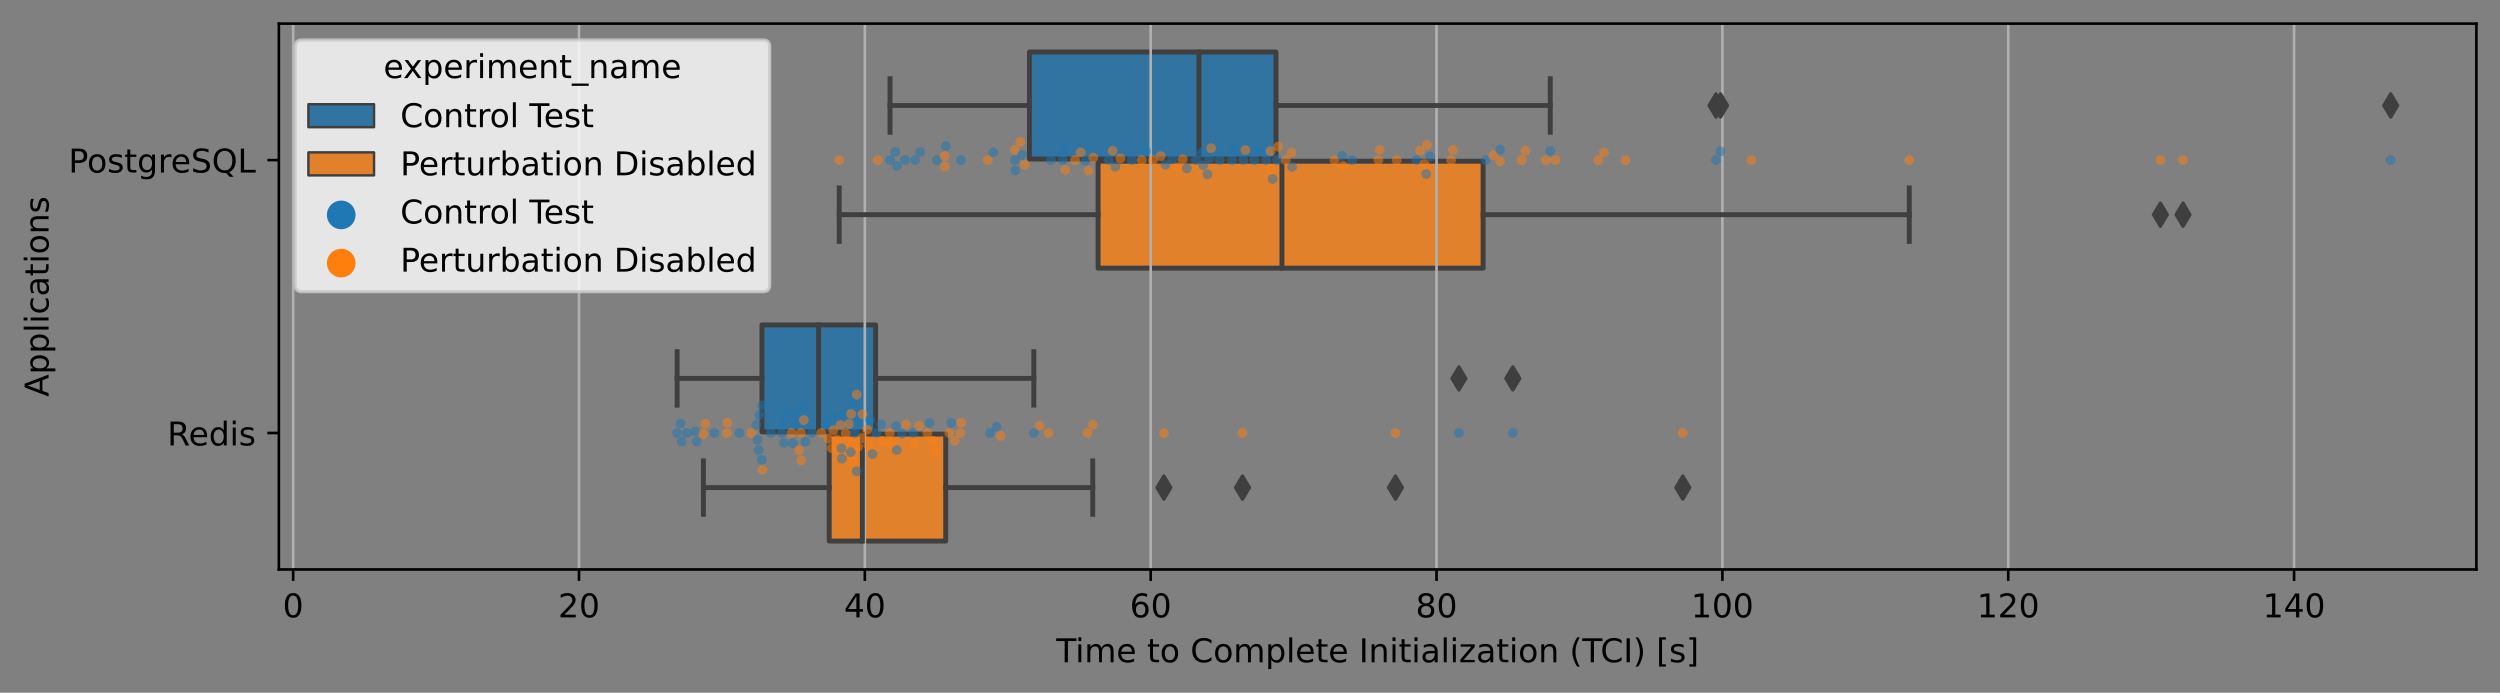<?xml version="1.0" encoding="utf-8" standalone="no"?>
<!DOCTYPE svg PUBLIC "-//W3C//DTD SVG 1.1//EN"
  "http://www.w3.org/Graphics/SVG/1.1/DTD/svg11.dtd">
<!-- Created with matplotlib (https://matplotlib.org/) -->
<svg height="211.076pt" version="1.1" viewBox="0 0 761.773 211.076" width="761.773pt" xmlns="http://www.w3.org/2000/svg" xmlns:xlink="http://www.w3.org/1999/xlink">
 <rect x="0" y="0" width="761.773" height="211.076" fill="#808080" stroke="none"/>
 <defs>
  <style type="text/css">*{stroke-linecap:butt;stroke-linejoin:round;}</style>
 </defs>
 <g id="figure_1">
  <g id="patch_1">
   <path d="M 0 211.076 
L 761.773 211.076 
L 761.773 0 
L 0 0 
z
" style="fill:none;"/>
  </g>
  <g id="axes_1">
   <g id="patch_2">
    <path d="M 84.973 173.52 
L 754.573 173.52 
L 754.573 7.2 
L 84.973 7.2 
z
" style="fill:none;"/>
   </g>
   <g id="patch_3">
    <path clip-path="url(#pfee429dcb7)" d="M 313.674 15.849 
L 313.674 48.447 
L 388.808 48.447 
L 388.808 15.849 
L 313.674 15.849 
z
" style="fill:#3274a1;stroke:#3f3f3f;stroke-linejoin:miter;stroke-width:1.5;"/>
   </g>
   <g id="patch_4">
    <path clip-path="url(#pfee429dcb7)" d="M 334.601 49.113 
L 334.601 81.711 
L 451.915 81.711 
L 451.915 49.113 
L 334.601 49.113 
z
" style="fill:#e1812c;stroke:#3f3f3f;stroke-linejoin:miter;stroke-width:1.5;"/>
   </g>
   <g id="patch_5">
    <path clip-path="url(#pfee429dcb7)" d="M 232.168 99.009 
L 232.168 131.607 
L 266.81 131.607 
L 266.81 99.009 
L 232.168 99.009 
z
" style="fill:#3274a1;stroke:#3f3f3f;stroke-linejoin:miter;stroke-width:1.5;"/>
   </g>
   <g id="patch_6">
    <path clip-path="url(#pfee429dcb7)" d="M 252.661 132.273 
L 252.661 164.871 
L 288.168 164.871 
L 288.168 132.273 
L 252.661 132.273 
z
" style="fill:#e1812c;stroke:#3f3f3f;stroke-linejoin:miter;stroke-width:1.5;"/>
   </g>
   <g id="PathCollection_1"/>
   <g id="PathCollection_2"/>
   <g id="patch_7">
    <path clip-path="url(#pfee429dcb7)" d="M 89.328 48.78 
L 89.328 48.78 
L 89.328 48.78 
L 89.328 48.78 
z
" style="fill:#3274a1;stroke:#3f3f3f;stroke-linejoin:miter;stroke-width:0.75;"/>
   </g>
   <g id="patch_8">
    <path clip-path="url(#pfee429dcb7)" d="M 89.328 48.78 
L 89.328 48.78 
L 89.328 48.78 
L 89.328 48.78 
z
" style="fill:#e1812c;stroke:#3f3f3f;stroke-linejoin:miter;stroke-width:0.75;"/>
   </g>
   <g id="matplotlib.axis_1">
    <g id="xtick_1">
     <g id="line2d_1">
      <path clip-path="url(#pfee429dcb7)" d="M 89.328 173.52 
L 89.328 7.2 
" style="fill:none;stroke:#b0b0b0;stroke-linecap:square;stroke-width:0.8;"/>
     </g>
     <g id="line2d_2">
      <defs>
       <path d="M 0 0 
L 0 3.5 
" id="m63238d0965" style="stroke:#000000;stroke-width:0.8;"/>
      </defs>
      <g>
       <use style="stroke:#000000;stroke-width:0.8;" x="89.328" xlink:href="#m63238d0965" y="173.52"/>
      </g>
     </g>
     <g id="text_1">
      <!-- 0 -->
      <g transform="translate(86.147 188.118)scale(0.1 -0.1)">
       <defs>
        <path d="M 31.781 66.406 
Q 24.172 66.406 20.328 58.906 
Q 16.5 51.422 16.5 36.375 
Q 16.5 21.391 20.328 13.891 
Q 24.172 6.391 31.781 6.391 
Q 39.453 6.391 43.281 13.891 
Q 47.125 21.391 47.125 36.375 
Q 47.125 51.422 43.281 58.906 
Q 39.453 66.406 31.781 66.406 
z
M 31.781 74.219 
Q 44.047 74.219 50.516 64.516 
Q 56.984 54.828 56.984 36.375 
Q 56.984 17.969 50.516 8.266 
Q 44.047 -1.422 31.781 -1.422 
Q 19.531 -1.422 13.062 8.266 
Q 6.594 17.969 6.594 36.375 
Q 6.594 54.828 13.062 64.516 
Q 19.531 74.219 31.781 74.219 
z
" id="DejaVuSans-48"/>
       </defs>
       <use xlink:href="#DejaVuSans-48"/>
      </g>
     </g>
    </g>
    <g id="xtick_2">
     <g id="line2d_3">
      <path clip-path="url(#pfee429dcb7)" d="M 176.428 173.52 
L 176.428 7.2 
" style="fill:none;stroke:#b0b0b0;stroke-linecap:square;stroke-width:0.8;"/>
     </g>
     <g id="line2d_4">
      <g>
       <use style="stroke:#000000;stroke-width:0.8;" x="176.428" xlink:href="#m63238d0965" y="173.52"/>
      </g>
     </g>
     <g id="text_2">
      <!-- 20 -->
      <g transform="translate(170.065 188.118)scale(0.1 -0.1)">
       <defs>
        <path d="M 19.188 8.297 
L 53.609 8.297 
L 53.609 0 
L 7.328 0 
L 7.328 8.297 
Q 12.938 14.109 22.625 23.891 
Q 32.328 33.688 34.812 36.531 
Q 39.547 41.844 41.422 45.531 
Q 43.312 49.219 43.312 52.781 
Q 43.312 58.594 39.234 62.25 
Q 35.156 65.922 28.609 65.922 
Q 23.969 65.922 18.812 64.312 
Q 13.672 62.703 7.812 59.422 
L 7.812 69.391 
Q 13.766 71.781 18.938 73 
Q 24.125 74.219 28.422 74.219 
Q 39.75 74.219 46.484 68.547 
Q 53.219 62.891 53.219 53.422 
Q 53.219 48.922 51.531 44.891 
Q 49.859 40.875 45.406 35.406 
Q 44.188 33.984 37.641 27.219 
Q 31.109 20.453 19.188 8.297 
z
" id="DejaVuSans-50"/>
       </defs>
       <use xlink:href="#DejaVuSans-50"/>
       <use x="63.623" xlink:href="#DejaVuSans-48"/>
      </g>
     </g>
    </g>
    <g id="xtick_3">
     <g id="line2d_5">
      <path clip-path="url(#pfee429dcb7)" d="M 263.527 173.52 
L 263.527 7.2 
" style="fill:none;stroke:#b0b0b0;stroke-linecap:square;stroke-width:0.8;"/>
     </g>
     <g id="line2d_6">
      <g>
       <use style="stroke:#000000;stroke-width:0.8;" x="263.527" xlink:href="#m63238d0965" y="173.52"/>
      </g>
     </g>
     <g id="text_3">
      <!-- 40 -->
      <g transform="translate(257.165 188.118)scale(0.1 -0.1)">
       <defs>
        <path d="M 37.797 64.312 
L 12.891 25.391 
L 37.797 25.391 
z
M 35.203 72.906 
L 47.609 72.906 
L 47.609 25.391 
L 58.016 25.391 
L 58.016 17.188 
L 47.609 17.188 
L 47.609 0 
L 37.797 0 
L 37.797 17.188 
L 4.891 17.188 
L 4.891 26.703 
z
" id="DejaVuSans-52"/>
       </defs>
       <use xlink:href="#DejaVuSans-52"/>
       <use x="63.623" xlink:href="#DejaVuSans-48"/>
      </g>
     </g>
    </g>
    <g id="xtick_4">
     <g id="line2d_7">
      <path clip-path="url(#pfee429dcb7)" d="M 350.627 173.52 
L 350.627 7.2 
" style="fill:none;stroke:#b0b0b0;stroke-linecap:square;stroke-width:0.8;"/>
     </g>
     <g id="line2d_8">
      <g>
       <use style="stroke:#000000;stroke-width:0.8;" x="350.627" xlink:href="#m63238d0965" y="173.52"/>
      </g>
     </g>
     <g id="text_4">
      <!-- 60 -->
      <g transform="translate(344.264 188.118)scale(0.1 -0.1)">
       <defs>
        <path d="M 33.016 40.375 
Q 26.375 40.375 22.484 35.828 
Q 18.609 31.297 18.609 23.391 
Q 18.609 15.531 22.484 10.953 
Q 26.375 6.391 33.016 6.391 
Q 39.656 6.391 43.531 10.953 
Q 47.406 15.531 47.406 23.391 
Q 47.406 31.297 43.531 35.828 
Q 39.656 40.375 33.016 40.375 
z
M 52.594 71.297 
L 52.594 62.312 
Q 48.875 64.062 45.094 64.984 
Q 41.312 65.922 37.594 65.922 
Q 27.828 65.922 22.672 59.328 
Q 17.531 52.734 16.797 39.406 
Q 19.672 43.656 24.016 45.922 
Q 28.375 48.188 33.594 48.188 
Q 44.578 48.188 50.953 41.516 
Q 57.328 34.859 57.328 23.391 
Q 57.328 12.156 50.688 5.359 
Q 44.047 -1.422 33.016 -1.422 
Q 20.359 -1.422 13.672 8.266 
Q 6.984 17.969 6.984 36.375 
Q 6.984 53.656 15.188 63.938 
Q 23.391 74.219 37.203 74.219 
Q 40.922 74.219 44.703 73.484 
Q 48.484 72.75 52.594 71.297 
z
" id="DejaVuSans-54"/>
       </defs>
       <use xlink:href="#DejaVuSans-54"/>
       <use x="63.623" xlink:href="#DejaVuSans-48"/>
      </g>
     </g>
    </g>
    <g id="xtick_5">
     <g id="line2d_9">
      <path clip-path="url(#pfee429dcb7)" d="M 437.726 173.52 
L 437.726 7.2 
" style="fill:none;stroke:#b0b0b0;stroke-linecap:square;stroke-width:0.8;"/>
     </g>
     <g id="line2d_10">
      <g>
       <use style="stroke:#000000;stroke-width:0.8;" x="437.726" xlink:href="#m63238d0965" y="173.52"/>
      </g>
     </g>
     <g id="text_5">
      <!-- 80 -->
      <g transform="translate(431.364 188.118)scale(0.1 -0.1)">
       <defs>
        <path d="M 31.781 34.625 
Q 24.75 34.625 20.719 30.859 
Q 16.703 27.094 16.703 20.516 
Q 16.703 13.922 20.719 10.156 
Q 24.75 6.391 31.781 6.391 
Q 38.812 6.391 42.859 10.172 
Q 46.922 13.969 46.922 20.516 
Q 46.922 27.094 42.891 30.859 
Q 38.875 34.625 31.781 34.625 
z
M 21.922 38.812 
Q 15.578 40.375 12.031 44.719 
Q 8.5 49.078 8.5 55.328 
Q 8.5 64.062 14.719 69.141 
Q 20.953 74.219 31.781 74.219 
Q 42.672 74.219 48.875 69.141 
Q 55.078 64.062 55.078 55.328 
Q 55.078 49.078 51.531 44.719 
Q 48 40.375 41.703 38.812 
Q 48.828 37.156 52.797 32.312 
Q 56.781 27.484 56.781 20.516 
Q 56.781 9.906 50.312 4.234 
Q 43.844 -1.422 31.781 -1.422 
Q 19.734 -1.422 13.25 4.234 
Q 6.781 9.906 6.781 20.516 
Q 6.781 27.484 10.781 32.312 
Q 14.797 37.156 21.922 38.812 
z
M 18.312 54.391 
Q 18.312 48.734 21.844 45.562 
Q 25.391 42.391 31.781 42.391 
Q 38.141 42.391 41.719 45.562 
Q 45.312 48.734 45.312 54.391 
Q 45.312 60.062 41.719 63.234 
Q 38.141 66.406 31.781 66.406 
Q 25.391 66.406 21.844 63.234 
Q 18.312 60.062 18.312 54.391 
z
" id="DejaVuSans-56"/>
       </defs>
       <use xlink:href="#DejaVuSans-56"/>
       <use x="63.623" xlink:href="#DejaVuSans-48"/>
      </g>
     </g>
    </g>
    <g id="xtick_6">
     <g id="line2d_11">
      <path clip-path="url(#pfee429dcb7)" d="M 524.826 173.52 
L 524.826 7.2 
" style="fill:none;stroke:#b0b0b0;stroke-linecap:square;stroke-width:0.8;"/>
     </g>
     <g id="line2d_12">
      <g>
       <use style="stroke:#000000;stroke-width:0.8;" x="524.826" xlink:href="#m63238d0965" y="173.52"/>
      </g>
     </g>
     <g id="text_6">
      <!-- 100 -->
      <g transform="translate(515.282 188.118)scale(0.1 -0.1)">
       <defs>
        <path d="M 12.406 8.297 
L 28.516 8.297 
L 28.516 63.922 
L 10.984 60.406 
L 10.984 69.391 
L 28.422 72.906 
L 38.281 72.906 
L 38.281 8.297 
L 54.391 8.297 
L 54.391 0 
L 12.406 0 
z
" id="DejaVuSans-49"/>
       </defs>
       <use xlink:href="#DejaVuSans-49"/>
       <use x="63.623" xlink:href="#DejaVuSans-48"/>
       <use x="127.246" xlink:href="#DejaVuSans-48"/>
      </g>
     </g>
    </g>
    <g id="xtick_7">
     <g id="line2d_13">
      <path clip-path="url(#pfee429dcb7)" d="M 611.925 173.52 
L 611.925 7.2 
" style="fill:none;stroke:#b0b0b0;stroke-linecap:square;stroke-width:0.8;"/>
     </g>
     <g id="line2d_14">
      <g>
       <use style="stroke:#000000;stroke-width:0.8;" x="611.925" xlink:href="#m63238d0965" y="173.52"/>
      </g>
     </g>
     <g id="text_7">
      <!-- 120 -->
      <g transform="translate(602.381 188.118)scale(0.1 -0.1)">
       <use xlink:href="#DejaVuSans-49"/>
       <use x="63.623" xlink:href="#DejaVuSans-50"/>
       <use x="127.246" xlink:href="#DejaVuSans-48"/>
      </g>
     </g>
    </g>
    <g id="xtick_8">
     <g id="line2d_15">
      <path clip-path="url(#pfee429dcb7)" d="M 699.025 173.52 
L 699.025 7.2 
" style="fill:none;stroke:#b0b0b0;stroke-linecap:square;stroke-width:0.8;"/>
     </g>
     <g id="line2d_16">
      <g>
       <use style="stroke:#000000;stroke-width:0.8;" x="699.025" xlink:href="#m63238d0965" y="173.52"/>
      </g>
     </g>
     <g id="text_8">
      <!-- 140 -->
      <g transform="translate(689.481 188.118)scale(0.1 -0.1)">
       <use xlink:href="#DejaVuSans-49"/>
       <use x="63.623" xlink:href="#DejaVuSans-52"/>
       <use x="127.246" xlink:href="#DejaVuSans-48"/>
      </g>
     </g>
    </g>
    <g id="text_9">
     <!-- Time to Complete Initialization (TCI) [s] -->
     <g transform="translate(321.853 201.797)scale(0.1 -0.1)">
      <defs>
       <path d="M -0.297 72.906 
L 61.375 72.906 
L 61.375 64.594 
L 35.5 64.594 
L 35.5 0 
L 25.594 0 
L 25.594 64.594 
L -0.297 64.594 
z
" id="DejaVuSans-84"/>
       <path d="M 9.422 54.688 
L 18.406 54.688 
L 18.406 0 
L 9.422 0 
z
M 9.422 75.984 
L 18.406 75.984 
L 18.406 64.594 
L 9.422 64.594 
z
" id="DejaVuSans-105"/>
       <path d="M 52 44.188 
Q 55.375 50.25 60.062 53.125 
Q 64.75 56 71.094 56 
Q 79.641 56 84.281 50.016 
Q 88.922 44.047 88.922 33.016 
L 88.922 0 
L 79.891 0 
L 79.891 32.719 
Q 79.891 40.578 77.094 44.375 
Q 74.312 48.188 68.609 48.188 
Q 61.625 48.188 57.562 43.547 
Q 53.516 38.922 53.516 30.906 
L 53.516 0 
L 44.484 0 
L 44.484 32.719 
Q 44.484 40.625 41.703 44.406 
Q 38.922 48.188 33.109 48.188 
Q 26.219 48.188 22.156 43.531 
Q 18.109 38.875 18.109 30.906 
L 18.109 0 
L 9.078 0 
L 9.078 54.688 
L 18.109 54.688 
L 18.109 46.188 
Q 21.188 51.219 25.484 53.609 
Q 29.781 56 35.688 56 
Q 41.656 56 45.828 52.969 
Q 50 49.953 52 44.188 
z
" id="DejaVuSans-109"/>
       <path d="M 56.203 29.594 
L 56.203 25.203 
L 14.891 25.203 
Q 15.484 15.922 20.484 11.062 
Q 25.484 6.203 34.422 6.203 
Q 39.594 6.203 44.453 7.469 
Q 49.312 8.734 54.109 11.281 
L 54.109 2.781 
Q 49.266 0.734 44.188 -0.344 
Q 39.109 -1.422 33.891 -1.422 
Q 20.797 -1.422 13.156 6.188 
Q 5.516 13.812 5.516 26.812 
Q 5.516 40.234 12.766 48.109 
Q 20.016 56 32.328 56 
Q 43.359 56 49.781 48.891 
Q 56.203 41.797 56.203 29.594 
z
M 47.219 32.234 
Q 47.125 39.594 43.094 43.984 
Q 39.062 48.391 32.422 48.391 
Q 24.906 48.391 20.391 44.141 
Q 15.875 39.891 15.188 32.172 
z
" id="DejaVuSans-101"/>
       <path id="DejaVuSans-32"/>
       <path d="M 18.312 70.219 
L 18.312 54.688 
L 36.812 54.688 
L 36.812 47.703 
L 18.312 47.703 
L 18.312 18.016 
Q 18.312 11.328 20.141 9.422 
Q 21.969 7.516 27.594 7.516 
L 36.812 7.516 
L 36.812 0 
L 27.594 0 
Q 17.188 0 13.234 3.875 
Q 9.281 7.766 9.281 18.016 
L 9.281 47.703 
L 2.688 47.703 
L 2.688 54.688 
L 9.281 54.688 
L 9.281 70.219 
z
" id="DejaVuSans-116"/>
       <path d="M 30.609 48.391 
Q 23.391 48.391 19.188 42.75 
Q 14.984 37.109 14.984 27.297 
Q 14.984 17.484 19.156 11.844 
Q 23.344 6.203 30.609 6.203 
Q 37.797 6.203 41.984 11.859 
Q 46.188 17.531 46.188 27.297 
Q 46.188 37.016 41.984 42.703 
Q 37.797 48.391 30.609 48.391 
z
M 30.609 56 
Q 42.328 56 49.016 48.375 
Q 55.719 40.766 55.719 27.297 
Q 55.719 13.875 49.016 6.219 
Q 42.328 -1.422 30.609 -1.422 
Q 18.844 -1.422 12.172 6.219 
Q 5.516 13.875 5.516 27.297 
Q 5.516 40.766 12.172 48.375 
Q 18.844 56 30.609 56 
z
" id="DejaVuSans-111"/>
       <path d="M 64.406 67.281 
L 64.406 56.891 
Q 59.422 61.531 53.781 63.812 
Q 48.141 66.109 41.797 66.109 
Q 29.297 66.109 22.656 58.469 
Q 16.016 50.828 16.016 36.375 
Q 16.016 21.969 22.656 14.328 
Q 29.297 6.688 41.797 6.688 
Q 48.141 6.688 53.781 8.984 
Q 59.422 11.281 64.406 15.922 
L 64.406 5.609 
Q 59.234 2.094 53.438 0.328 
Q 47.656 -1.422 41.219 -1.422 
Q 24.656 -1.422 15.125 8.703 
Q 5.609 18.844 5.609 36.375 
Q 5.609 53.953 15.125 64.078 
Q 24.656 74.219 41.219 74.219 
Q 47.75 74.219 53.531 72.484 
Q 59.328 70.75 64.406 67.281 
z
" id="DejaVuSans-67"/>
       <path d="M 18.109 8.203 
L 18.109 -20.797 
L 9.078 -20.797 
L 9.078 54.688 
L 18.109 54.688 
L 18.109 46.391 
Q 20.953 51.266 25.266 53.625 
Q 29.594 56 35.594 56 
Q 45.562 56 51.781 48.094 
Q 58.016 40.188 58.016 27.297 
Q 58.016 14.406 51.781 6.484 
Q 45.562 -1.422 35.594 -1.422 
Q 29.594 -1.422 25.266 0.953 
Q 20.953 3.328 18.109 8.203 
z
M 48.688 27.297 
Q 48.688 37.203 44.609 42.844 
Q 40.531 48.484 33.406 48.484 
Q 26.266 48.484 22.188 42.844 
Q 18.109 37.203 18.109 27.297 
Q 18.109 17.391 22.188 11.75 
Q 26.266 6.109 33.406 6.109 
Q 40.531 6.109 44.609 11.75 
Q 48.688 17.391 48.688 27.297 
z
" id="DejaVuSans-112"/>
       <path d="M 9.422 75.984 
L 18.406 75.984 
L 18.406 0 
L 9.422 0 
z
" id="DejaVuSans-108"/>
       <path d="M 9.812 72.906 
L 19.672 72.906 
L 19.672 0 
L 9.812 0 
z
" id="DejaVuSans-73"/>
       <path d="M 54.891 33.016 
L 54.891 0 
L 45.906 0 
L 45.906 32.719 
Q 45.906 40.484 42.875 44.328 
Q 39.844 48.188 33.797 48.188 
Q 26.516 48.188 22.312 43.547 
Q 18.109 38.922 18.109 30.906 
L 18.109 0 
L 9.078 0 
L 9.078 54.688 
L 18.109 54.688 
L 18.109 46.188 
Q 21.344 51.125 25.703 53.562 
Q 30.078 56 35.797 56 
Q 45.219 56 50.047 50.172 
Q 54.891 44.344 54.891 33.016 
z
" id="DejaVuSans-110"/>
       <path d="M 34.281 27.484 
Q 23.391 27.484 19.188 25 
Q 14.984 22.516 14.984 16.5 
Q 14.984 11.719 18.141 8.906 
Q 21.297 6.109 26.703 6.109 
Q 34.188 6.109 38.703 11.406 
Q 43.219 16.703 43.219 25.484 
L 43.219 27.484 
z
M 52.203 31.203 
L 52.203 0 
L 43.219 0 
L 43.219 8.297 
Q 40.141 3.328 35.547 0.953 
Q 30.953 -1.422 24.312 -1.422 
Q 15.922 -1.422 10.953 3.297 
Q 6 8.016 6 15.922 
Q 6 25.141 12.172 29.828 
Q 18.359 34.516 30.609 34.516 
L 43.219 34.516 
L 43.219 35.406 
Q 43.219 41.609 39.141 45 
Q 35.062 48.391 27.688 48.391 
Q 23 48.391 18.547 47.266 
Q 14.109 46.141 10.016 43.891 
L 10.016 52.203 
Q 14.938 54.109 19.578 55.047 
Q 24.219 56 28.609 56 
Q 40.484 56 46.344 49.844 
Q 52.203 43.703 52.203 31.203 
z
" id="DejaVuSans-97"/>
       <path d="M 5.516 54.688 
L 48.188 54.688 
L 48.188 46.484 
L 14.406 7.172 
L 48.188 7.172 
L 48.188 0 
L 4.297 0 
L 4.297 8.203 
L 38.094 47.516 
L 5.516 47.516 
z
" id="DejaVuSans-122"/>
       <path d="M 31 75.875 
Q 24.469 64.656 21.281 53.656 
Q 18.109 42.672 18.109 31.391 
Q 18.109 20.125 21.312 9.062 
Q 24.516 -2 31 -13.188 
L 23.188 -13.188 
Q 15.875 -1.703 12.234 9.375 
Q 8.594 20.453 8.594 31.391 
Q 8.594 42.281 12.203 53.312 
Q 15.828 64.359 23.188 75.875 
z
" id="DejaVuSans-40"/>
       <path d="M 8.016 75.875 
L 15.828 75.875 
Q 23.141 64.359 26.781 53.312 
Q 30.422 42.281 30.422 31.391 
Q 30.422 20.453 26.781 9.375 
Q 23.141 -1.703 15.828 -13.188 
L 8.016 -13.188 
Q 14.5 -2 17.703 9.062 
Q 20.906 20.125 20.906 31.391 
Q 20.906 42.672 17.703 53.656 
Q 14.5 64.656 8.016 75.875 
z
" id="DejaVuSans-41"/>
       <path d="M 8.594 75.984 
L 29.297 75.984 
L 29.297 69 
L 17.578 69 
L 17.578 -6.203 
L 29.297 -6.203 
L 29.297 -13.188 
L 8.594 -13.188 
z
" id="DejaVuSans-91"/>
       <path d="M 44.281 53.078 
L 44.281 44.578 
Q 40.484 46.531 36.375 47.5 
Q 32.281 48.484 27.875 48.484 
Q 21.188 48.484 17.844 46.438 
Q 14.5 44.391 14.5 40.281 
Q 14.5 37.156 16.891 35.375 
Q 19.281 33.594 26.516 31.984 
L 29.594 31.297 
Q 39.156 29.25 43.188 25.516 
Q 47.219 21.781 47.219 15.094 
Q 47.219 7.469 41.188 3.016 
Q 35.156 -1.422 24.609 -1.422 
Q 20.219 -1.422 15.453 -0.562 
Q 10.688 0.297 5.422 2 
L 5.422 11.281 
Q 10.406 8.688 15.234 7.391 
Q 20.062 6.109 24.812 6.109 
Q 31.156 6.109 34.562 8.281 
Q 37.984 10.453 37.984 14.406 
Q 37.984 18.062 35.516 20.016 
Q 33.062 21.969 24.703 23.781 
L 21.578 24.516 
Q 13.234 26.266 9.516 29.906 
Q 5.812 33.547 5.812 39.891 
Q 5.812 47.609 11.281 51.797 
Q 16.75 56 26.812 56 
Q 31.781 56 36.172 55.266 
Q 40.578 54.547 44.281 53.078 
z
" id="DejaVuSans-115"/>
       <path d="M 30.422 75.984 
L 30.422 -13.188 
L 9.719 -13.188 
L 9.719 -6.203 
L 21.391 -6.203 
L 21.391 69 
L 9.719 69 
L 9.719 75.984 
z
" id="DejaVuSans-93"/>
      </defs>
      <use xlink:href="#DejaVuSans-84"/>
      <use x="57.959" xlink:href="#DejaVuSans-105"/>
      <use x="85.742" xlink:href="#DejaVuSans-109"/>
      <use x="183.154" xlink:href="#DejaVuSans-101"/>
      <use x="244.678" xlink:href="#DejaVuSans-32"/>
      <use x="276.465" xlink:href="#DejaVuSans-116"/>
      <use x="315.674" xlink:href="#DejaVuSans-111"/>
      <use x="376.855" xlink:href="#DejaVuSans-32"/>
      <use x="408.643" xlink:href="#DejaVuSans-67"/>
      <use x="478.467" xlink:href="#DejaVuSans-111"/>
      <use x="539.648" xlink:href="#DejaVuSans-109"/>
      <use x="637.061" xlink:href="#DejaVuSans-112"/>
      <use x="700.537" xlink:href="#DejaVuSans-108"/>
      <use x="728.32" xlink:href="#DejaVuSans-101"/>
      <use x="789.844" xlink:href="#DejaVuSans-116"/>
      <use x="829.053" xlink:href="#DejaVuSans-101"/>
      <use x="890.576" xlink:href="#DejaVuSans-32"/>
      <use x="922.363" xlink:href="#DejaVuSans-73"/>
      <use x="951.855" xlink:href="#DejaVuSans-110"/>
      <use x="1015.234" xlink:href="#DejaVuSans-105"/>
      <use x="1043.018" xlink:href="#DejaVuSans-116"/>
      <use x="1082.227" xlink:href="#DejaVuSans-105"/>
      <use x="1110.01" xlink:href="#DejaVuSans-97"/>
      <use x="1171.289" xlink:href="#DejaVuSans-108"/>
      <use x="1199.072" xlink:href="#DejaVuSans-105"/>
      <use x="1226.855" xlink:href="#DejaVuSans-122"/>
      <use x="1279.346" xlink:href="#DejaVuSans-97"/>
      <use x="1340.625" xlink:href="#DejaVuSans-116"/>
      <use x="1379.834" xlink:href="#DejaVuSans-105"/>
      <use x="1407.617" xlink:href="#DejaVuSans-111"/>
      <use x="1468.799" xlink:href="#DejaVuSans-110"/>
      <use x="1532.178" xlink:href="#DejaVuSans-32"/>
      <use x="1563.965" xlink:href="#DejaVuSans-40"/>
      <use x="1602.979" xlink:href="#DejaVuSans-84"/>
      <use x="1658.188" xlink:href="#DejaVuSans-67"/>
      <use x="1728.012" xlink:href="#DejaVuSans-73"/>
      <use x="1757.504" xlink:href="#DejaVuSans-41"/>
      <use x="1796.518" xlink:href="#DejaVuSans-32"/>
      <use x="1828.305" xlink:href="#DejaVuSans-91"/>
      <use x="1867.318" xlink:href="#DejaVuSans-115"/>
      <use x="1919.418" xlink:href="#DejaVuSans-93"/>
     </g>
    </g>
   </g>
   <g id="matplotlib.axis_2">
    <g id="ytick_1">
     <g id="line2d_17">
      <defs>
       <path d="M 0 0 
L -3.5 0 
" id="mb1063cd7c1" style="stroke:#000000;stroke-width:0.8;"/>
      </defs>
      <g>
       <use style="stroke:#000000;stroke-width:0.8;" x="84.973" xlink:href="#mb1063cd7c1" y="48.78"/>
      </g>
     </g>
     <g id="text_10">
      <!-- PostgreSQL -->
      <g transform="translate(20.878 52.579)scale(0.1 -0.1)">
       <defs>
        <path d="M 19.672 64.797 
L 19.672 37.406 
L 32.078 37.406 
Q 38.969 37.406 42.719 40.969 
Q 46.484 44.531 46.484 51.125 
Q 46.484 57.672 42.719 61.234 
Q 38.969 64.797 32.078 64.797 
z
M 9.812 72.906 
L 32.078 72.906 
Q 44.344 72.906 50.609 67.359 
Q 56.891 61.812 56.891 51.125 
Q 56.891 40.328 50.609 34.812 
Q 44.344 29.297 32.078 29.297 
L 19.672 29.297 
L 19.672 0 
L 9.812 0 
z
" id="DejaVuSans-80"/>
        <path d="M 45.406 27.984 
Q 45.406 37.75 41.375 43.109 
Q 37.359 48.484 30.078 48.484 
Q 22.859 48.484 18.828 43.109 
Q 14.797 37.75 14.797 27.984 
Q 14.797 18.266 18.828 12.891 
Q 22.859 7.516 30.078 7.516 
Q 37.359 7.516 41.375 12.891 
Q 45.406 18.266 45.406 27.984 
z
M 54.391 6.781 
Q 54.391 -7.172 48.188 -13.984 
Q 42 -20.797 29.203 -20.797 
Q 24.469 -20.797 20.266 -20.094 
Q 16.062 -19.391 12.109 -17.922 
L 12.109 -9.188 
Q 16.062 -11.328 19.922 -12.344 
Q 23.781 -13.375 27.781 -13.375 
Q 36.625 -13.375 41.016 -8.766 
Q 45.406 -4.156 45.406 5.172 
L 45.406 9.625 
Q 42.625 4.781 38.281 2.391 
Q 33.938 0 27.875 0 
Q 17.828 0 11.672 7.656 
Q 5.516 15.328 5.516 27.984 
Q 5.516 40.672 11.672 48.328 
Q 17.828 56 27.875 56 
Q 33.938 56 38.281 53.609 
Q 42.625 51.219 45.406 46.391 
L 45.406 54.688 
L 54.391 54.688 
z
" id="DejaVuSans-103"/>
        <path d="M 41.109 46.297 
Q 39.594 47.172 37.812 47.578 
Q 36.031 48 33.891 48 
Q 26.266 48 22.188 43.047 
Q 18.109 38.094 18.109 28.812 
L 18.109 0 
L 9.078 0 
L 9.078 54.688 
L 18.109 54.688 
L 18.109 46.188 
Q 20.953 51.172 25.484 53.578 
Q 30.031 56 36.531 56 
Q 37.453 56 38.578 55.875 
Q 39.703 55.766 41.062 55.516 
z
" id="DejaVuSans-114"/>
        <path d="M 53.516 70.516 
L 53.516 60.891 
Q 47.906 63.578 42.922 64.891 
Q 37.938 66.219 33.297 66.219 
Q 25.25 66.219 20.875 63.094 
Q 16.5 59.969 16.5 54.203 
Q 16.5 49.359 19.406 46.891 
Q 22.312 44.438 30.422 42.922 
L 36.375 41.703 
Q 47.406 39.594 52.656 34.297 
Q 57.906 29 57.906 20.125 
Q 57.906 9.516 50.797 4.047 
Q 43.703 -1.422 29.984 -1.422 
Q 24.812 -1.422 18.969 -0.25 
Q 13.141 0.922 6.891 3.219 
L 6.891 13.375 
Q 12.891 10.016 18.656 8.297 
Q 24.422 6.594 29.984 6.594 
Q 38.422 6.594 43.016 9.906 
Q 47.609 13.234 47.609 19.391 
Q 47.609 24.75 44.312 27.781 
Q 41.016 30.812 33.5 32.328 
L 27.484 33.5 
Q 16.453 35.688 11.516 40.375 
Q 6.594 45.062 6.594 53.422 
Q 6.594 63.094 13.406 68.656 
Q 20.219 74.219 32.172 74.219 
Q 37.312 74.219 42.625 73.281 
Q 47.953 72.359 53.516 70.516 
z
" id="DejaVuSans-83"/>
        <path d="M 39.406 66.219 
Q 28.656 66.219 22.328 58.203 
Q 16.016 50.203 16.016 36.375 
Q 16.016 22.609 22.328 14.594 
Q 28.656 6.594 39.406 6.594 
Q 50.141 6.594 56.422 14.594 
Q 62.703 22.609 62.703 36.375 
Q 62.703 50.203 56.422 58.203 
Q 50.141 66.219 39.406 66.219 
z
M 53.219 1.312 
L 66.219 -12.891 
L 54.297 -12.891 
L 43.5 -1.219 
Q 41.891 -1.312 41.031 -1.359 
Q 40.188 -1.422 39.406 -1.422 
Q 24.031 -1.422 14.812 8.859 
Q 5.609 19.141 5.609 36.375 
Q 5.609 53.656 14.812 63.938 
Q 24.031 74.219 39.406 74.219 
Q 54.734 74.219 63.906 63.938 
Q 73.094 53.656 73.094 36.375 
Q 73.094 23.688 67.984 14.641 
Q 62.891 5.609 53.219 1.312 
z
" id="DejaVuSans-81"/>
        <path d="M 9.812 72.906 
L 19.672 72.906 
L 19.672 8.297 
L 55.172 8.297 
L 55.172 0 
L 9.812 0 
z
" id="DejaVuSans-76"/>
       </defs>
       <use xlink:href="#DejaVuSans-80"/>
       <use x="56.678" xlink:href="#DejaVuSans-111"/>
       <use x="117.859" xlink:href="#DejaVuSans-115"/>
       <use x="169.959" xlink:href="#DejaVuSans-116"/>
       <use x="209.168" xlink:href="#DejaVuSans-103"/>
       <use x="272.645" xlink:href="#DejaVuSans-114"/>
       <use x="311.508" xlink:href="#DejaVuSans-101"/>
       <use x="373.031" xlink:href="#DejaVuSans-83"/>
       <use x="436.508" xlink:href="#DejaVuSans-81"/>
       <use x="515.219" xlink:href="#DejaVuSans-76"/>
      </g>
     </g>
    </g>
    <g id="ytick_2">
     <g id="line2d_18">
      <g>
       <use style="stroke:#000000;stroke-width:0.8;" x="84.973" xlink:href="#mb1063cd7c1" y="131.94"/>
      </g>
     </g>
     <g id="text_11">
      <!-- Redis -->
      <g transform="translate(50.986 135.739)scale(0.1 -0.1)">
       <defs>
        <path d="M 44.391 34.188 
Q 47.562 33.109 50.562 29.594 
Q 53.562 26.078 56.594 19.922 
L 66.609 0 
L 56 0 
L 46.688 18.703 
Q 43.062 26.031 39.672 28.422 
Q 36.281 30.812 30.422 30.812 
L 19.672 30.812 
L 19.672 0 
L 9.812 0 
L 9.812 72.906 
L 32.078 72.906 
Q 44.578 72.906 50.734 67.672 
Q 56.891 62.453 56.891 51.906 
Q 56.891 45.016 53.688 40.469 
Q 50.484 35.938 44.391 34.188 
z
M 19.672 64.797 
L 19.672 38.922 
L 32.078 38.922 
Q 39.203 38.922 42.844 42.219 
Q 46.484 45.516 46.484 51.906 
Q 46.484 58.297 42.844 61.547 
Q 39.203 64.797 32.078 64.797 
z
" id="DejaVuSans-82"/>
        <path d="M 45.406 46.391 
L 45.406 75.984 
L 54.391 75.984 
L 54.391 0 
L 45.406 0 
L 45.406 8.203 
Q 42.578 3.328 38.25 0.953 
Q 33.938 -1.422 27.875 -1.422 
Q 17.969 -1.422 11.734 6.484 
Q 5.516 14.406 5.516 27.297 
Q 5.516 40.188 11.734 48.094 
Q 17.969 56 27.875 56 
Q 33.938 56 38.25 53.625 
Q 42.578 51.266 45.406 46.391 
z
M 14.797 27.297 
Q 14.797 17.391 18.875 11.75 
Q 22.953 6.109 30.078 6.109 
Q 37.203 6.109 41.297 11.75 
Q 45.406 17.391 45.406 27.297 
Q 45.406 37.203 41.297 42.844 
Q 37.203 48.484 30.078 48.484 
Q 22.953 48.484 18.875 42.844 
Q 14.797 37.203 14.797 27.297 
z
" id="DejaVuSans-100"/>
       </defs>
       <use xlink:href="#DejaVuSans-82"/>
       <use x="64.982" xlink:href="#DejaVuSans-101"/>
       <use x="126.506" xlink:href="#DejaVuSans-100"/>
       <use x="189.982" xlink:href="#DejaVuSans-105"/>
       <use x="217.766" xlink:href="#DejaVuSans-115"/>
      </g>
     </g>
    </g>
    <g id="text_12">
     <!-- Applications -->
     <g transform="translate(14.798 120.902)rotate(-90)scale(0.1 -0.1)">
      <defs>
       <path d="M 34.188 63.188 
L 20.797 26.906 
L 47.609 26.906 
z
M 28.609 72.906 
L 39.797 72.906 
L 67.578 0 
L 57.328 0 
L 50.688 18.703 
L 17.828 18.703 
L 11.188 0 
L 0.781 0 
z
" id="DejaVuSans-65"/>
       <path d="M 48.781 52.594 
L 48.781 44.188 
Q 44.969 46.297 41.141 47.344 
Q 37.312 48.391 33.406 48.391 
Q 24.656 48.391 19.812 42.844 
Q 14.984 37.312 14.984 27.297 
Q 14.984 17.281 19.812 11.734 
Q 24.656 6.203 33.406 6.203 
Q 37.312 6.203 41.141 7.25 
Q 44.969 8.297 48.781 10.406 
L 48.781 2.094 
Q 45.016 0.344 40.984 -0.531 
Q 36.969 -1.422 32.422 -1.422 
Q 20.062 -1.422 12.781 6.344 
Q 5.516 14.109 5.516 27.297 
Q 5.516 40.672 12.859 48.328 
Q 20.219 56 33.016 56 
Q 37.156 56 41.109 55.141 
Q 45.062 54.297 48.781 52.594 
z
" id="DejaVuSans-99"/>
      </defs>
      <use xlink:href="#DejaVuSans-65"/>
      <use x="68.408" xlink:href="#DejaVuSans-112"/>
      <use x="131.885" xlink:href="#DejaVuSans-112"/>
      <use x="195.361" xlink:href="#DejaVuSans-108"/>
      <use x="223.145" xlink:href="#DejaVuSans-105"/>
      <use x="250.928" xlink:href="#DejaVuSans-99"/>
      <use x="305.908" xlink:href="#DejaVuSans-97"/>
      <use x="367.188" xlink:href="#DejaVuSans-116"/>
      <use x="406.396" xlink:href="#DejaVuSans-105"/>
      <use x="434.18" xlink:href="#DejaVuSans-111"/>
      <use x="495.361" xlink:href="#DejaVuSans-110"/>
      <use x="558.74" xlink:href="#DejaVuSans-115"/>
     </g>
    </g>
   </g>
   <g id="line2d_19">
    <path clip-path="url(#pfee429dcb7)" d="M 313.674 32.148 
L 271.199 32.148 
" style="fill:none;stroke:#3f3f3f;stroke-linecap:square;stroke-width:1.5;"/>
   </g>
   <g id="line2d_20">
    <path clip-path="url(#pfee429dcb7)" d="M 388.808 32.148 
L 472.372 32.148 
" style="fill:none;stroke:#3f3f3f;stroke-linecap:square;stroke-width:1.5;"/>
   </g>
   <g id="line2d_21">
    <path clip-path="url(#pfee429dcb7)" d="M 271.199 23.998 
L 271.199 40.298 
" style="fill:none;stroke:#3f3f3f;stroke-linecap:square;stroke-width:1.5;"/>
   </g>
   <g id="line2d_22">
    <path clip-path="url(#pfee429dcb7)" d="M 472.372 23.998 
L 472.372 40.298 
" style="fill:none;stroke:#3f3f3f;stroke-linecap:square;stroke-width:1.5;"/>
   </g>
   <g id="line2d_23">
    <defs>
     <path d="M -0 3.536 
L 2.121 0 
L -0 -3.536 
L -2.121 -0 
z
" id="mf403fcb856" style="stroke:#3f3f3f;stroke-linejoin:miter;"/>
    </defs>
    <g clip-path="url(#pfee429dcb7)">
     <use style="fill:#3f3f3f;stroke:#3f3f3f;stroke-linejoin:miter;" x="524.266" xlink:href="#mf403fcb856" y="32.148"/>
     <use style="fill:#3f3f3f;stroke:#3f3f3f;stroke-linejoin:miter;" x="522.876" xlink:href="#mf403fcb856" y="32.148"/>
     <use style="fill:#3f3f3f;stroke:#3f3f3f;stroke-linejoin:miter;" x="728.466" xlink:href="#mf403fcb856" y="32.148"/>
    </g>
   </g>
   <g id="line2d_24">
    <path clip-path="url(#pfee429dcb7)" d="M 334.601 65.412 
L 255.717 65.412 
" style="fill:none;stroke:#3f3f3f;stroke-linecap:square;stroke-width:1.5;"/>
   </g>
   <g id="line2d_25">
    <path clip-path="url(#pfee429dcb7)" d="M 451.915 65.412 
L 581.768 65.412 
" style="fill:none;stroke:#3f3f3f;stroke-linecap:square;stroke-width:1.5;"/>
   </g>
   <g id="line2d_26">
    <path clip-path="url(#pfee429dcb7)" d="M 255.717 57.262 
L 255.717 73.562 
" style="fill:none;stroke:#3f3f3f;stroke-linecap:square;stroke-width:1.5;"/>
   </g>
   <g id="line2d_27">
    <path clip-path="url(#pfee429dcb7)" d="M 581.768 57.262 
L 581.768 73.562 
" style="fill:none;stroke:#3f3f3f;stroke-linecap:square;stroke-width:1.5;"/>
   </g>
   <g id="line2d_28">
    <g clip-path="url(#pfee429dcb7)">
     <use style="fill:#3f3f3f;stroke:#3f3f3f;stroke-linejoin:miter;" x="665.187" xlink:href="#mf403fcb856" y="65.412"/>
     <use style="fill:#3f3f3f;stroke:#3f3f3f;stroke-linejoin:miter;" x="658.285" xlink:href="#mf403fcb856" y="65.412"/>
    </g>
   </g>
   <g id="line2d_29">
    <path clip-path="url(#pfee429dcb7)" d="M 232.168 115.308 
L 206.324 115.308 
" style="fill:none;stroke:#3f3f3f;stroke-linecap:square;stroke-width:1.5;"/>
   </g>
   <g id="line2d_30">
    <path clip-path="url(#pfee429dcb7)" d="M 266.81 115.308 
L 315.017 115.308 
" style="fill:none;stroke:#3f3f3f;stroke-linecap:square;stroke-width:1.5;"/>
   </g>
   <g id="line2d_31">
    <path clip-path="url(#pfee429dcb7)" d="M 206.324 107.158 
L 206.324 123.458 
" style="fill:none;stroke:#3f3f3f;stroke-linecap:square;stroke-width:1.5;"/>
   </g>
   <g id="line2d_32">
    <path clip-path="url(#pfee429dcb7)" d="M 315.017 107.158 
L 315.017 123.458 
" style="fill:none;stroke:#3f3f3f;stroke-linecap:square;stroke-width:1.5;"/>
   </g>
   <g id="line2d_33">
    <g clip-path="url(#pfee429dcb7)">
     <use style="fill:#3f3f3f;stroke:#3f3f3f;stroke-linejoin:miter;" x="460.963" xlink:href="#mf403fcb856" y="115.308"/>
     <use style="fill:#3f3f3f;stroke:#3f3f3f;stroke-linejoin:miter;" x="444.538" xlink:href="#mf403fcb856" y="115.308"/>
    </g>
   </g>
   <g id="line2d_34">
    <path clip-path="url(#pfee429dcb7)" d="M 252.661 148.572 
L 214.336 148.572 
" style="fill:none;stroke:#3f3f3f;stroke-linecap:square;stroke-width:1.5;"/>
   </g>
   <g id="line2d_35">
    <path clip-path="url(#pfee429dcb7)" d="M 288.168 148.572 
L 332.966 148.572 
" style="fill:none;stroke:#3f3f3f;stroke-linecap:square;stroke-width:1.5;"/>
   </g>
   <g id="line2d_36">
    <path clip-path="url(#pfee429dcb7)" d="M 214.336 140.422 
L 214.336 156.722 
" style="fill:none;stroke:#3f3f3f;stroke-linecap:square;stroke-width:1.5;"/>
   </g>
   <g id="line2d_37">
    <path clip-path="url(#pfee429dcb7)" d="M 332.966 140.422 
L 332.966 156.722 
" style="fill:none;stroke:#3f3f3f;stroke-linecap:square;stroke-width:1.5;"/>
   </g>
   <g id="line2d_38">
    <g clip-path="url(#pfee429dcb7)">
     <use style="fill:#3f3f3f;stroke:#3f3f3f;stroke-linejoin:miter;" x="425.212" xlink:href="#mf403fcb856" y="148.572"/>
     <use style="fill:#3f3f3f;stroke:#3f3f3f;stroke-linejoin:miter;" x="378.6" xlink:href="#mf403fcb856" y="148.572"/>
     <use style="fill:#3f3f3f;stroke:#3f3f3f;stroke-linejoin:miter;" x="354.649" xlink:href="#mf403fcb856" y="148.572"/>
     <use style="fill:#3f3f3f;stroke:#3f3f3f;stroke-linejoin:miter;" x="512.763" xlink:href="#mf403fcb856" y="148.572"/>
    </g>
   </g>
   <g id="line2d_39">
    <path clip-path="url(#pfee429dcb7)" d="M 365.34 15.849 
L 365.34 48.447 
" style="fill:none;stroke:#3f3f3f;stroke-linecap:square;stroke-width:1.5;"/>
   </g>
   <g id="line2d_40">
    <path clip-path="url(#pfee429dcb7)" d="M 390.621 49.113 
L 390.621 81.711 
" style="fill:none;stroke:#3f3f3f;stroke-linecap:square;stroke-width:1.5;"/>
   </g>
   <g id="line2d_41">
    <path clip-path="url(#pfee429dcb7)" d="M 249.43 99.009 
L 249.43 131.607 
" style="fill:none;stroke:#3f3f3f;stroke-linecap:square;stroke-width:1.5;"/>
   </g>
   <g id="line2d_42">
    <path clip-path="url(#pfee429dcb7)" d="M 262.774 132.273 
L 262.774 164.871 
" style="fill:none;stroke:#3f3f3f;stroke-linecap:square;stroke-width:1.5;"/>
   </g>
   <g id="patch_9">
    <path d="M 84.973 173.52 
L 84.973 7.2 
" style="fill:none;stroke:#000000;stroke-linecap:square;stroke-linejoin:miter;stroke-width:0.8;"/>
   </g>
   <g id="patch_10">
    <path d="M 754.573 173.52 
L 754.573 7.2 
" style="fill:none;stroke:#000000;stroke-linecap:square;stroke-linejoin:miter;stroke-width:0.8;"/>
   </g>
   <g id="patch_11">
    <path d="M 84.973 173.52 
L 754.573 173.52 
" style="fill:none;stroke:#000000;stroke-linecap:square;stroke-linejoin:miter;stroke-width:0.8;"/>
   </g>
   <g id="patch_12">
    <path d="M 84.973 7.2 
L 754.573 7.2 
" style="fill:none;stroke:#000000;stroke-linecap:square;stroke-linejoin:miter;stroke-width:0.8;"/>
   </g>
   <g id="PathCollection_3">
    <defs>
     <path d="M 0 1.5 
C 0.398 1.5 0.779 1.342 1.061 1.061 
C 1.342 0.779 1.5 0.398 1.5 -0 
C 1.5 -0.398 1.342 -0.779 1.061 -1.061 
C 0.779 -1.342 0.398 -1.5 0 -1.5 
C -0.398 -1.5 -0.779 -1.342 -1.061 -1.061 
C -1.342 -0.779 -1.5 -0.398 -1.5 0 
C -1.5 0.398 -1.342 0.779 -1.061 1.061 
C -0.779 1.342 -0.398 1.5 0 1.5 
z
" id="C0_0_ff0dd5d81a"/>
    </defs>
    <g clip-path="url(#pfee429dcb7)">
     <use style="fill:#ff7f0e;fill-opacity:0.5;" x="255.717" xlink:href="#C0_0_ff0dd5d81a" y="48.78"/>
    </g>
    <g clip-path="url(#pfee429dcb7)">
     <use style="fill:#ff7f0e;fill-opacity:0.5;" x="267.423" xlink:href="#C0_0_ff0dd5d81a" y="48.78"/>
    </g>
    <g clip-path="url(#pfee429dcb7)">
     <use style="fill:#1f77b4;fill-opacity:0.5;" x="271.199" xlink:href="#C0_0_ff0dd5d81a" y="48.78"/>
    </g>
    <g clip-path="url(#pfee429dcb7)">
     <use style="fill:#1f77b4;fill-opacity:0.5;" x="272.794" xlink:href="#C0_0_ff0dd5d81a" y="46.308"/>
    </g>
    <g clip-path="url(#pfee429dcb7)">
     <use style="fill:#1f77b4;fill-opacity:0.5;" x="273.324" xlink:href="#C0_0_ff0dd5d81a" y="50.556"/>
    </g>
    <g clip-path="url(#pfee429dcb7)">
     <use style="fill:#1f77b4;fill-opacity:0.5;" x="275.771" xlink:href="#C0_0_ff0dd5d81a" y="48.78"/>
    </g>
    <g clip-path="url(#pfee429dcb7)">
     <use style="fill:#1f77b4;fill-opacity:0.5;" x="278.827" xlink:href="#C0_0_ff0dd5d81a" y="48.78"/>
    </g>
    <g clip-path="url(#pfee429dcb7)">
     <use style="fill:#1f77b4;fill-opacity:0.5;" x="280.411" xlink:href="#C0_0_ff0dd5d81a" y="46.297"/>
    </g>
    <g clip-path="url(#pfee429dcb7)">
     <use style="fill:#1f77b4;fill-opacity:0.5;" x="285.47" xlink:href="#C0_0_ff0dd5d81a" y="48.78"/>
    </g>
    <g clip-path="url(#pfee429dcb7)">
     <use style="fill:#ff7f0e;fill-opacity:0.5;" x="287.861" xlink:href="#C0_0_ff0dd5d81a" y="47.616"/>
    </g>
    <g clip-path="url(#pfee429dcb7)">
     <use style="fill:#ff7f0e;fill-opacity:0.5;" x="287.901" xlink:href="#C0_0_ff0dd5d81a" y="50.765"/>
    </g>
    <g clip-path="url(#pfee429dcb7)">
     <use style="fill:#1f77b4;fill-opacity:0.5;" x="288.254" xlink:href="#C0_0_ff0dd5d81a" y="44.503"/>
    </g>
    <g clip-path="url(#pfee429dcb7)">
     <use style="fill:#1f77b4;fill-opacity:0.5;" x="292.802" xlink:href="#C0_0_ff0dd5d81a" y="48.78"/>
    </g>
    <g clip-path="url(#pfee429dcb7)">
     <use style="fill:#ff7f0e;fill-opacity:0.5;" x="300.991" xlink:href="#C0_0_ff0dd5d81a" y="48.78"/>
    </g>
    <g clip-path="url(#pfee429dcb7)">
     <use style="fill:#1f77b4;fill-opacity:0.5;" x="302.68" xlink:href="#C0_0_ff0dd5d81a" y="46.404"/>
    </g>
    <g clip-path="url(#pfee429dcb7)">
     <use style="fill:#1f77b4;fill-opacity:0.5;" x="309.247" xlink:href="#C0_0_ff0dd5d81a" y="48.78"/>
    </g>
    <g clip-path="url(#pfee429dcb7)">
     <use style="fill:#ff7f0e;fill-opacity:0.5;" x="309.256" xlink:href="#C0_0_ff0dd5d81a" y="45.63"/>
    </g>
    <g clip-path="url(#pfee429dcb7)">
     <use style="fill:#1f77b4;fill-opacity:0.5;" x="309.359" xlink:href="#C0_0_ff0dd5d81a" y="51.927"/>
    </g>
    <g clip-path="url(#pfee429dcb7)">
     <use style="fill:#ff7f0e;fill-opacity:0.5;" x="310.911" xlink:href="#C0_0_ff0dd5d81a" y="43.217"/>
    </g>
    <g clip-path="url(#pfee429dcb7)">
     <use style="fill:#1f77b4;fill-opacity:0.5;" x="311.481" xlink:href="#C0_0_ff0dd5d81a" y="47.216"/>
    </g>
    <g clip-path="url(#pfee429dcb7)">
     <use style="fill:#ff7f0e;fill-opacity:0.5;" x="312.252" xlink:href="#C0_0_ff0dd5d81a" y="50.221"/>
    </g>
    <g clip-path="url(#pfee429dcb7)">
     <use style="fill:#1f77b4;fill-opacity:0.5;" x="320.251" xlink:href="#C0_0_ff0dd5d81a" y="48.78"/>
    </g>
    <g clip-path="url(#pfee429dcb7)">
     <use style="fill:#1f77b4;fill-opacity:0.5;" x="323.803" xlink:href="#C0_0_ff0dd5d81a" y="48.78"/>
    </g>
    <g clip-path="url(#pfee429dcb7)">
     <use style="fill:#1f77b4;fill-opacity:0.5;" x="323.939" xlink:href="#C0_0_ff0dd5d81a" y="45.634"/>
    </g>
    <g clip-path="url(#pfee429dcb7)">
     <use style="fill:#ff7f0e;fill-opacity:0.5;" x="324.592" xlink:href="#C0_0_ff0dd5d81a" y="51.778"/>
    </g>
    <g clip-path="url(#pfee429dcb7)">
     <use style="fill:#ff7f0e;fill-opacity:0.5;" x="327.558" xlink:href="#C0_0_ff0dd5d81a" y="48.78"/>
    </g>
    <g clip-path="url(#pfee429dcb7)">
     <use style="fill:#ff7f0e;fill-opacity:0.5;" x="329.287" xlink:href="#C0_0_ff0dd5d81a" y="46.447"/>
    </g>
    <g clip-path="url(#pfee429dcb7)">
     <use style="fill:#1f77b4;fill-opacity:0.5;" x="330.704" xlink:href="#C0_0_ff0dd5d81a" y="49.076"/>
    </g>
    <g clip-path="url(#pfee429dcb7)">
     <use style="fill:#ff7f0e;fill-opacity:0.5;" x="331.666" xlink:href="#C0_0_ff0dd5d81a" y="51.998"/>
    </g>
    <g clip-path="url(#pfee429dcb7)">
     <use style="fill:#ff7f0e;fill-opacity:0.5;" x="333.13" xlink:href="#C0_0_ff0dd5d81a" y="48.027"/>
    </g>
    <g clip-path="url(#pfee429dcb7)">
     <use style="fill:#1f77b4;fill-opacity:0.5;" x="337.864" xlink:href="#C0_0_ff0dd5d81a" y="48.78"/>
    </g>
    <g clip-path="url(#pfee429dcb7)">
     <use style="fill:#ff7f0e;fill-opacity:0.5;" x="339.013" xlink:href="#C0_0_ff0dd5d81a" y="45.962"/>
    </g>
    <g clip-path="url(#pfee429dcb7)">
     <use style="fill:#1f77b4;fill-opacity:0.5;" x="339.851" xlink:href="#C0_0_ff0dd5d81a" y="50.782"/>
    </g>
    <g clip-path="url(#pfee429dcb7)">
     <use style="fill:#ff7f0e;fill-opacity:0.5;" x="341.385" xlink:href="#C0_0_ff0dd5d81a" y="48.253"/>
    </g>
    <g clip-path="url(#pfee429dcb7)">
     <use style="fill:#1f77b4;fill-opacity:0.5;" x="344.892" xlink:href="#C0_0_ff0dd5d81a" y="48.78"/>
    </g>
    <g clip-path="url(#pfee429dcb7)">
     <use style="fill:#ff7f0e;fill-opacity:0.5;" x="347.876" xlink:href="#C0_0_ff0dd5d81a" y="48.78"/>
    </g>
    <g clip-path="url(#pfee429dcb7)">
     <use style="fill:#1f77b4;fill-opacity:0.5;" x="349.247" xlink:href="#C0_0_ff0dd5d81a" y="46.114"/>
    </g>
    <g clip-path="url(#pfee429dcb7)">
     <use style="fill:#ff7f0e;fill-opacity:0.5;" x="351.312" xlink:href="#C0_0_ff0dd5d81a" y="48.78"/>
    </g>
    <g clip-path="url(#pfee429dcb7)">
     <use style="fill:#ff7f0e;fill-opacity:0.5;" x="353.689" xlink:href="#C0_0_ff0dd5d81a" y="47.575"/>
    </g>
    <g clip-path="url(#pfee429dcb7)">
     <use style="fill:#1f77b4;fill-opacity:0.5;" x="355.135" xlink:href="#C0_0_ff0dd5d81a" y="50.181"/>
    </g>
    <g clip-path="url(#pfee429dcb7)">
     <use style="fill:#1f77b4;fill-opacity:0.5;" x="357.273" xlink:href="#C0_0_ff0dd5d81a" y="48.429"/>
    </g>
    <g clip-path="url(#pfee429dcb7)">
     <use style="fill:#ff7f0e;fill-opacity:0.5;" x="358.775" xlink:href="#C0_0_ff0dd5d81a" y="50.986"/>
    </g>
    <g clip-path="url(#pfee429dcb7)">
     <use style="fill:#ff7f0e;fill-opacity:0.5;" x="360.384" xlink:href="#C0_0_ff0dd5d81a" y="48.529"/>
    </g>
    <g clip-path="url(#pfee429dcb7)">
     <use style="fill:#1f77b4;fill-opacity:0.5;" x="361.626" xlink:href="#C0_0_ff0dd5d81a" y="51.288"/>
    </g>
    <g clip-path="url(#pfee429dcb7)">
     <use style="fill:#1f77b4;fill-opacity:0.5;" x="364.436" xlink:href="#C0_0_ff0dd5d81a" y="48.78"/>
    </g>
    <g clip-path="url(#pfee429dcb7)">
     <use style="fill:#1f77b4;fill-opacity:0.5;" x="366.244" xlink:href="#C0_0_ff0dd5d81a" y="46.539"/>
    </g>
    <g clip-path="url(#pfee429dcb7)">
     <use style="fill:#1f77b4;fill-opacity:0.5;" x="366.653" xlink:href="#C0_0_ff0dd5d81a" y="50.38"/>
    </g>
    <g clip-path="url(#pfee429dcb7)">
     <use style="fill:#1f77b4;fill-opacity:0.5;" x="367.93" xlink:href="#C0_0_ff0dd5d81a" y="53.115"/>
    </g>
    <g clip-path="url(#pfee429dcb7)">
     <use style="fill:#1f77b4;fill-opacity:0.5;" x="368.534" xlink:href="#C0_0_ff0dd5d81a" y="48.23"/>
    </g>
    <g clip-path="url(#pfee429dcb7)">
     <use style="fill:#ff7f0e;fill-opacity:0.5;" x="369.035" xlink:href="#C0_0_ff0dd5d81a" y="45.14"/>
    </g>
    <g clip-path="url(#pfee429dcb7)">
     <use style="fill:#1f77b4;fill-opacity:0.5;" x="371.657" xlink:href="#C0_0_ff0dd5d81a" y="48.78"/>
    </g>
    <g clip-path="url(#pfee429dcb7)">
     <use style="fill:#1f77b4;fill-opacity:0.5;" x="375.451" xlink:href="#C0_0_ff0dd5d81a" y="48.78"/>
    </g>
    <g clip-path="url(#pfee429dcb7)">
     <use style="fill:#1f77b4;fill-opacity:0.5;" x="375.703" xlink:href="#C0_0_ff0dd5d81a" y="45.645"/>
    </g>
    <g clip-path="url(#pfee429dcb7)">
     <use style="fill:#1f77b4;fill-opacity:0.5;" x="378.852" xlink:href="#C0_0_ff0dd5d81a" y="48.78"/>
    </g>
    <g clip-path="url(#pfee429dcb7)">
     <use style="fill:#ff7f0e;fill-opacity:0.5;" x="379.478" xlink:href="#C0_0_ff0dd5d81a" y="45.725"/>
    </g>
    <g clip-path="url(#pfee429dcb7)">
     <use style="fill:#1f77b4;fill-opacity:0.5;" x="382.204" xlink:href="#C0_0_ff0dd5d81a" y="48.78"/>
    </g>
    <g clip-path="url(#pfee429dcb7)">
     <use style="fill:#1f77b4;fill-opacity:0.5;" x="383.33" xlink:href="#C0_0_ff0dd5d81a" y="45.948"/>
    </g>
    <g clip-path="url(#pfee429dcb7)">
     <use style="fill:#1f77b4;fill-opacity:0.5;" x="385.835" xlink:href="#C0_0_ff0dd5d81a" y="48.78"/>
    </g>
    <g clip-path="url(#pfee429dcb7)">
     <use style="fill:#ff7f0e;fill-opacity:0.5;" x="387.148" xlink:href="#C0_0_ff0dd5d81a" y="46.071"/>
    </g>
    <g clip-path="url(#pfee429dcb7)">
     <use style="fill:#ff7f0e;fill-opacity:0.5;" x="387.164" xlink:href="#C0_0_ff0dd5d81a" y="51.478"/>
    </g>
    <g clip-path="url(#pfee429dcb7)">
     <use style="fill:#1f77b4;fill-opacity:0.5;" x="387.782" xlink:href="#C0_0_ff0dd5d81a" y="54.536"/>
    </g>
    <g clip-path="url(#pfee429dcb7)">
     <use style="fill:#1f77b4;fill-opacity:0.5;" x="389.15" xlink:href="#C0_0_ff0dd5d81a" y="48.78"/>
    </g>
    <g clip-path="url(#pfee429dcb7)">
     <use style="fill:#ff7f0e;fill-opacity:0.5;" x="389.454" xlink:href="#C0_0_ff0dd5d81a" y="44.672"/>
    </g>
    <g clip-path="url(#pfee429dcb7)">
     <use style="fill:#ff7f0e;fill-opacity:0.5;" x="391.788" xlink:href="#C0_0_ff0dd5d81a" y="48.78"/>
    </g>
    <g clip-path="url(#pfee429dcb7)">
     <use style="fill:#ff7f0e;fill-opacity:0.5;" x="393.564" xlink:href="#C0_0_ff0dd5d81a" y="46.5"/>
    </g>
    <g clip-path="url(#pfee429dcb7)">
     <use style="fill:#1f77b4;fill-opacity:0.5;" x="393.718" xlink:href="#C0_0_ff0dd5d81a" y="50.864"/>
    </g>
    <g clip-path="url(#pfee429dcb7)">
     <use style="fill:#ff7f0e;fill-opacity:0.5;" x="406.644" xlink:href="#C0_0_ff0dd5d81a" y="48.78"/>
    </g>
    <g clip-path="url(#pfee429dcb7)">
     <use style="fill:#1f77b4;fill-opacity:0.5;" x="408.988" xlink:href="#C0_0_ff0dd5d81a" y="47.481"/>
    </g>
    <g clip-path="url(#pfee429dcb7)">
     <use style="fill:#ff7f0e;fill-opacity:0.5;" x="409.275" xlink:href="#C0_0_ff0dd5d81a" y="50.612"/>
    </g>
    <g clip-path="url(#pfee429dcb7)">
     <use style="fill:#1f77b4;fill-opacity:0.5;" x="412.028" xlink:href="#C0_0_ff0dd5d81a" y="48.78"/>
    </g>
    <g clip-path="url(#pfee429dcb7)">
     <use style="fill:#ff7f0e;fill-opacity:0.5;" x="419.997" xlink:href="#C0_0_ff0dd5d81a" y="48.78"/>
    </g>
    <g clip-path="url(#pfee429dcb7)">
     <use style="fill:#ff7f0e;fill-opacity:0.5;" x="420.397" xlink:href="#C0_0_ff0dd5d81a" y="45.668"/>
    </g>
    <g clip-path="url(#pfee429dcb7)">
     <use style="fill:#ff7f0e;fill-opacity:0.5;" x="425.583" xlink:href="#C0_0_ff0dd5d81a" y="48.78"/>
    </g>
    <g clip-path="url(#pfee429dcb7)">
     <use style="fill:#1f77b4;fill-opacity:0.5;" x="431.641" xlink:href="#C0_0_ff0dd5d81a" y="48.78"/>
    </g>
    <g clip-path="url(#pfee429dcb7)">
     <use style="fill:#ff7f0e;fill-opacity:0.5;" x="432.691" xlink:href="#C0_0_ff0dd5d81a" y="45.904"/>
    </g>
    <g clip-path="url(#pfee429dcb7)">
     <use style="fill:#ff7f0e;fill-opacity:0.5;" x="434.027" xlink:href="#C0_0_ff0dd5d81a" y="49.961"/>
    </g>
    <g clip-path="url(#pfee429dcb7)">
     <use style="fill:#1f77b4;fill-opacity:0.5;" x="434.588" xlink:href="#C0_0_ff0dd5d81a" y="53.035"/>
    </g>
    <g clip-path="url(#pfee429dcb7)">
     <use style="fill:#ff7f0e;fill-opacity:0.5;" x="434.833" xlink:href="#C0_0_ff0dd5d81a" y="44.157"/>
    </g>
    <g clip-path="url(#pfee429dcb7)">
     <use style="fill:#1f77b4;fill-opacity:0.5;" x="435.793" xlink:href="#C0_0_ff0dd5d81a" y="47.669"/>
    </g>
    <g clip-path="url(#pfee429dcb7)">
     <use style="fill:#ff7f0e;fill-opacity:0.5;" x="442.186" xlink:href="#C0_0_ff0dd5d81a" y="48.78"/>
    </g>
    <g clip-path="url(#pfee429dcb7)">
     <use style="fill:#ff7f0e;fill-opacity:0.5;" x="442.706" xlink:href="#C0_0_ff0dd5d81a" y="45.695"/>
    </g>
    <g clip-path="url(#pfee429dcb7)">
     <use style="fill:#1f77b4;fill-opacity:0.5;" x="452.715" xlink:href="#C0_0_ff0dd5d81a" y="48.78"/>
    </g>
    <g clip-path="url(#pfee429dcb7)">
     <use style="fill:#ff7f0e;fill-opacity:0.5;" x="454.984" xlink:href="#C0_0_ff0dd5d81a" y="47.295"/>
    </g>
    <g clip-path="url(#pfee429dcb7)">
     <use style="fill:#ff7f0e;fill-opacity:0.5;" x="457.058" xlink:href="#C0_0_ff0dd5d81a" y="49.161"/>
    </g>
    <g clip-path="url(#pfee429dcb7)">
     <use style="fill:#1f77b4;fill-opacity:0.5;" x="457.135" xlink:href="#C0_0_ff0dd5d81a" y="45.566"/>
    </g>
    <g clip-path="url(#pfee429dcb7)">
     <use style="fill:#ff7f0e;fill-opacity:0.5;" x="463.675" xlink:href="#C0_0_ff0dd5d81a" y="48.78"/>
    </g>
    <g clip-path="url(#pfee429dcb7)">
     <use style="fill:#ff7f0e;fill-opacity:0.5;" x="464.797" xlink:href="#C0_0_ff0dd5d81a" y="45.945"/>
    </g>
    <g clip-path="url(#pfee429dcb7)">
     <use style="fill:#ff7f0e;fill-opacity:0.5;" x="471.147" xlink:href="#C0_0_ff0dd5d81a" y="48.78"/>
    </g>
    <g clip-path="url(#pfee429dcb7)">
     <use style="fill:#1f77b4;fill-opacity:0.5;" x="472.372" xlink:href="#C0_0_ff0dd5d81a" y="46.01"/>
    </g>
    <g clip-path="url(#pfee429dcb7)">
     <use style="fill:#ff7f0e;fill-opacity:0.5;" x="474.023" xlink:href="#C0_0_ff0dd5d81a" y="48.78"/>
    </g>
    <g clip-path="url(#pfee429dcb7)">
     <use style="fill:#ff7f0e;fill-opacity:0.5;" x="486.973" xlink:href="#C0_0_ff0dd5d81a" y="48.78"/>
    </g>
    <g clip-path="url(#pfee429dcb7)">
     <use style="fill:#ff7f0e;fill-opacity:0.5;" x="488.734" xlink:href="#C0_0_ff0dd5d81a" y="46.483"/>
    </g>
    <g clip-path="url(#pfee429dcb7)">
     <use style="fill:#ff7f0e;fill-opacity:0.5;" x="495.282" xlink:href="#C0_0_ff0dd5d81a" y="48.78"/>
    </g>
    <g clip-path="url(#pfee429dcb7)">
     <use style="fill:#1f77b4;fill-opacity:0.5;" x="522.876" xlink:href="#C0_0_ff0dd5d81a" y="48.78"/>
    </g>
    <g clip-path="url(#pfee429dcb7)">
     <use style="fill:#1f77b4;fill-opacity:0.5;" x="524.266" xlink:href="#C0_0_ff0dd5d81a" y="46.129"/>
    </g>
    <g clip-path="url(#pfee429dcb7)">
     <use style="fill:#ff7f0e;fill-opacity:0.5;" x="533.694" xlink:href="#C0_0_ff0dd5d81a" y="48.78"/>
    </g>
    <g clip-path="url(#pfee429dcb7)">
     <use style="fill:#ff7f0e;fill-opacity:0.5;" x="581.768" xlink:href="#C0_0_ff0dd5d81a" y="48.78"/>
    </g>
    <g clip-path="url(#pfee429dcb7)">
     <use style="fill:#ff7f0e;fill-opacity:0.5;" x="658.285" xlink:href="#C0_0_ff0dd5d81a" y="48.78"/>
    </g>
    <g clip-path="url(#pfee429dcb7)">
     <use style="fill:#ff7f0e;fill-opacity:0.5;" x="665.187" xlink:href="#C0_0_ff0dd5d81a" y="48.78"/>
    </g>
    <g clip-path="url(#pfee429dcb7)">
     <use style="fill:#1f77b4;fill-opacity:0.5;" x="728.466" xlink:href="#C0_0_ff0dd5d81a" y="48.78"/>
    </g>
   </g>
   <g id="PathCollection_4">
    <defs>
     <path d="M 0 1.5 
C 0.398 1.5 0.779 1.342 1.061 1.061 
C 1.342 0.779 1.5 0.398 1.5 -0 
C 1.5 -0.398 1.342 -0.779 1.061 -1.061 
C 0.779 -1.342 0.398 -1.5 0 -1.5 
C -0.398 -1.5 -0.779 -1.342 -1.061 -1.061 
C -1.342 -0.779 -1.5 -0.398 -1.5 0 
C -1.5 0.398 -1.342 0.779 -1.061 1.061 
C -0.779 1.342 -0.398 1.5 0 1.5 
z
" id="C1_0_57374ddee4"/>
    </defs>
    <g clip-path="url(#pfee429dcb7)">
     <use style="fill:#1f77b4;fill-opacity:0.5;" x="206.324" xlink:href="#C1_0_57374ddee4" y="131.94"/>
    </g>
    <g clip-path="url(#pfee429dcb7)">
     <use style="fill:#1f77b4;fill-opacity:0.5;" x="207.382" xlink:href="#C1_0_57374ddee4" y="129.069"/>
    </g>
    <g clip-path="url(#pfee429dcb7)">
     <use style="fill:#1f77b4;fill-opacity:0.5;" x="207.758" xlink:href="#C1_0_57374ddee4" y="134.556"/>
    </g>
    <g clip-path="url(#pfee429dcb7)">
     <use style="fill:#1f77b4;fill-opacity:0.5;" x="209.291" xlink:href="#C1_0_57374ddee4" y="131.94"/>
    </g>
    <g clip-path="url(#pfee429dcb7)">
     <use style="fill:#1f77b4;fill-opacity:0.5;" x="211.835" xlink:href="#C1_0_57374ddee4" y="131.467"/>
    </g>
    <g clip-path="url(#pfee429dcb7)">
     <use style="fill:#1f77b4;fill-opacity:0.5;" x="212.259" xlink:href="#C1_0_57374ddee4" y="134.574"/>
    </g>
    <g clip-path="url(#pfee429dcb7)">
     <use style="fill:#ff7f0e;fill-opacity:0.5;" x="214.336" xlink:href="#C1_0_57374ddee4" y="132.209"/>
    </g>
    <g clip-path="url(#pfee429dcb7)">
     <use style="fill:#ff7f0e;fill-opacity:0.5;" x="214.922" xlink:href="#C1_0_57374ddee4" y="129.142"/>
    </g>
    <g clip-path="url(#pfee429dcb7)">
     <use style="fill:#1f77b4;fill-opacity:0.5;" x="217.671" xlink:href="#C1_0_57374ddee4" y="131.94"/>
    </g>
    <g clip-path="url(#pfee429dcb7)">
     <use style="fill:#ff7f0e;fill-opacity:0.5;" x="221.477" xlink:href="#C1_0_57374ddee4" y="131.94"/>
    </g>
    <g clip-path="url(#pfee429dcb7)">
     <use style="fill:#ff7f0e;fill-opacity:0.5;" x="221.667" xlink:href="#C1_0_57374ddee4" y="128.799"/>
    </g>
    <g clip-path="url(#pfee429dcb7)">
     <use style="fill:#1f77b4;fill-opacity:0.5;" x="225.256" xlink:href="#C1_0_57374ddee4" y="131.94"/>
    </g>
    <g clip-path="url(#pfee429dcb7)">
     <use style="fill:#ff7f0e;fill-opacity:0.5;" x="228.897" xlink:href="#C1_0_57374ddee4" y="131.94"/>
    </g>
    <g clip-path="url(#pfee429dcb7)">
     <use style="fill:#1f77b4;fill-opacity:0.5;" x="230.457" xlink:href="#C1_0_57374ddee4" y="129.435"/>
    </g>
    <g clip-path="url(#pfee429dcb7)">
     <use style="fill:#1f77b4;fill-opacity:0.5;" x="230.837" xlink:href="#C1_0_57374ddee4" y="134.009"/>
    </g>
    <g clip-path="url(#pfee429dcb7)">
     <use style="fill:#1f77b4;fill-opacity:0.5;" x="231.149" xlink:href="#C1_0_57374ddee4" y="137.136"/>
    </g>
    <g clip-path="url(#pfee429dcb7)">
     <use style="fill:#1f77b4;fill-opacity:0.5;" x="231.36" xlink:href="#C1_0_57374ddee4" y="126.485"/>
    </g>
    <g clip-path="url(#pfee429dcb7)">
     <use style="fill:#1f77b4;fill-opacity:0.5;" x="232.136" xlink:href="#C1_0_57374ddee4" y="140.045"/>
    </g>
    <g clip-path="url(#pfee429dcb7)">
     <use style="fill:#1f77b4;fill-opacity:0.5;" x="232.264" xlink:href="#C1_0_57374ddee4" y="123.536"/>
    </g>
    <g clip-path="url(#pfee429dcb7)">
     <use style="fill:#ff7f0e;fill-opacity:0.5;" x="232.33" xlink:href="#C1_0_57374ddee4" y="143.186"/>
    </g>
    <g clip-path="url(#pfee429dcb7)">
     <use style="fill:#1f77b4;fill-opacity:0.5;" x="234.884" xlink:href="#C1_0_57374ddee4" y="131.94"/>
    </g>
    <g clip-path="url(#pfee429dcb7)">
     <use style="fill:#1f77b4;fill-opacity:0.5;" x="238.185" xlink:href="#C1_0_57374ddee4" y="131.94"/>
    </g>
    <g clip-path="url(#pfee429dcb7)">
     <use style="fill:#1f77b4;fill-opacity:0.5;" x="238.56" xlink:href="#C1_0_57374ddee4" y="128.824"/>
    </g>
    <g clip-path="url(#pfee429dcb7)">
     <use style="fill:#1f77b4;fill-opacity:0.5;" x="238.91" xlink:href="#C1_0_57374ddee4" y="134.962"/>
    </g>
    <g clip-path="url(#pfee429dcb7)">
     <use style="fill:#1f77b4;fill-opacity:0.5;" x="239.472" xlink:href="#C1_0_57374ddee4" y="125.878"/>
    </g>
    <g clip-path="url(#pfee429dcb7)">
     <use style="fill:#ff7f0e;fill-opacity:0.5;" x="241.198" xlink:href="#C1_0_57374ddee4" y="131.94"/>
    </g>
    <g clip-path="url(#pfee429dcb7)">
     <use style="fill:#1f77b4;fill-opacity:0.5;" x="241.639" xlink:href="#C1_0_57374ddee4" y="135.043"/>
    </g>
    <g clip-path="url(#pfee429dcb7)">
     <use style="fill:#1f77b4;fill-opacity:0.5;" x="242.571" xlink:href="#C1_0_57374ddee4" y="129.276"/>
    </g>
    <g clip-path="url(#pfee429dcb7)">
     <use style="fill:#1f77b4;fill-opacity:0.5;" x="242.757" xlink:href="#C1_0_57374ddee4" y="126.135"/>
    </g>
    <g clip-path="url(#pfee429dcb7)">
     <use style="fill:#ff7f0e;fill-opacity:0.5;" x="243.502" xlink:href="#C1_0_57374ddee4" y="137.216"/>
    </g>
    <g clip-path="url(#pfee429dcb7)">
     <use style="fill:#ff7f0e;fill-opacity:0.5;" x="244.041" xlink:href="#C1_0_57374ddee4" y="131.94"/>
    </g>
    <g clip-path="url(#pfee429dcb7)">
     <use style="fill:#ff7f0e;fill-opacity:0.5;" x="244.127" xlink:href="#C1_0_57374ddee4" y="140.272"/>
    </g>
    <g clip-path="url(#pfee429dcb7)">
     <use style="fill:#1f77b4;fill-opacity:0.5;" x="244.5" xlink:href="#C1_0_57374ddee4" y="123.818"/>
    </g>
    <g clip-path="url(#pfee429dcb7)">
     <use style="fill:#ff7f0e;fill-opacity:0.5;" x="244.92" xlink:href="#C1_0_57374ddee4" y="127.988"/>
    </g>
    <g clip-path="url(#pfee429dcb7)">
     <use style="fill:#1f77b4;fill-opacity:0.5;" x="245.407" xlink:href="#C1_0_57374ddee4" y="134.61"/>
    </g>
    <g clip-path="url(#pfee429dcb7)">
     <use style="fill:#1f77b4;fill-opacity:0.5;" x="247.344" xlink:href="#C1_0_57374ddee4" y="131.94"/>
    </g>
    <g clip-path="url(#pfee429dcb7)">
     <use style="fill:#ff7f0e;fill-opacity:0.5;" x="250.246" xlink:href="#C1_0_57374ddee4" y="131.94"/>
    </g>
    <g clip-path="url(#pfee429dcb7)">
     <use style="fill:#1f77b4;fill-opacity:0.5;" x="251.516" xlink:href="#C1_0_57374ddee4" y="129.2"/>
    </g>
    <g clip-path="url(#pfee429dcb7)">
     <use style="fill:#ff7f0e;fill-opacity:0.5;" x="252.4" xlink:href="#C1_0_57374ddee4" y="133.664"/>
    </g>
    <g clip-path="url(#pfee429dcb7)">
     <use style="fill:#ff7f0e;fill-opacity:0.5;" x="253.446" xlink:href="#C1_0_57374ddee4" y="136.542"/>
    </g>
    <g clip-path="url(#pfee429dcb7)">
     <use style="fill:#1f77b4;fill-opacity:0.5;" x="253.599" xlink:href="#C1_0_57374ddee4" y="127.351"/>
    </g>
    <g clip-path="url(#pfee429dcb7)">
     <use style="fill:#ff7f0e;fill-opacity:0.5;" x="253.906" xlink:href="#C1_0_57374ddee4" y="131.11"/>
    </g>
    <g clip-path="url(#pfee429dcb7)">
     <use style="fill:#ff7f0e;fill-opacity:0.5;" x="254.998" xlink:href="#C1_0_57374ddee4" y="133.962"/>
    </g>
    <g clip-path="url(#pfee429dcb7)">
     <use style="fill:#ff7f0e;fill-opacity:0.5;" x="256.141" xlink:href="#C1_0_57374ddee4" y="129.549"/>
    </g>
    <g clip-path="url(#pfee429dcb7)">
     <use style="fill:#1f77b4;fill-opacity:0.5;" x="256.393" xlink:href="#C1_0_57374ddee4" y="136.609"/>
    </g>
    <g clip-path="url(#pfee429dcb7)">
     <use style="fill:#1f77b4;fill-opacity:0.5;" x="256.401" xlink:href="#C1_0_57374ddee4" y="126.415"/>
    </g>
    <g clip-path="url(#pfee429dcb7)">
     <use style="fill:#1f77b4;fill-opacity:0.5;" x="256.54" xlink:href="#C1_0_57374ddee4" y="139.753"/>
    </g>
    <g clip-path="url(#pfee429dcb7)">
     <use style="fill:#ff7f0e;fill-opacity:0.5;" x="257.687" xlink:href="#C1_0_57374ddee4" y="132.068"/>
    </g>
    <g clip-path="url(#pfee429dcb7)">
     <use style="fill:#ff7f0e;fill-opacity:0.5;" x="258.749" xlink:href="#C1_0_57374ddee4" y="129.199"/>
    </g>
    <g clip-path="url(#pfee429dcb7)">
     <use style="fill:#ff7f0e;fill-opacity:0.5;" x="259.211" xlink:href="#C1_0_57374ddee4" y="134.606"/>
    </g>
    <g clip-path="url(#pfee429dcb7)">
     <use style="fill:#1f77b4;fill-opacity:0.5;" x="259.246" xlink:href="#C1_0_57374ddee4" y="137.756"/>
    </g>
    <g clip-path="url(#pfee429dcb7)">
     <use style="fill:#ff7f0e;fill-opacity:0.5;" x="259.363" xlink:href="#C1_0_57374ddee4" y="126.139"/>
    </g>
    <g clip-path="url(#pfee429dcb7)">
     <use style="fill:#ff7f0e;fill-opacity:0.5;" x="259.837" xlink:href="#C1_0_57374ddee4" y="140.822"/>
    </g>
    <g clip-path="url(#pfee429dcb7)">
     <use style="fill:#1f77b4;fill-opacity:0.5;" x="259.868" xlink:href="#C1_0_57374ddee4" y="123.051"/>
    </g>
    <g clip-path="url(#pfee429dcb7)">
     <use style="fill:#1f77b4;fill-opacity:0.5;" x="260.473" xlink:href="#C1_0_57374ddee4" y="131.94"/>
    </g>
    <g clip-path="url(#pfee429dcb7)">
     <use style="fill:#1f77b4;fill-opacity:0.5;" x="261.019" xlink:href="#C1_0_57374ddee4" y="143.619"/>
    </g>
    <g clip-path="url(#pfee429dcb7)">
     <use style="fill:#ff7f0e;fill-opacity:0.5;" x="261.041" xlink:href="#C1_0_57374ddee4" y="120.247"/>
    </g>
    <g clip-path="url(#pfee429dcb7)">
     <use style="fill:#1f77b4;fill-opacity:0.5;" x="261.294" xlink:href="#C1_0_57374ddee4" y="128.732"/>
    </g>
    <g clip-path="url(#pfee429dcb7)">
     <use style="fill:#ff7f0e;fill-opacity:0.5;" x="261.462" xlink:href="#C1_0_57374ddee4" y="136.131"/>
    </g>
    <g clip-path="url(#pfee429dcb7)">
     <use style="fill:#ff7f0e;fill-opacity:0.5;" x="262.716" xlink:href="#C1_0_57374ddee4" y="133.483"/>
    </g>
    <g clip-path="url(#pfee429dcb7)">
     <use style="fill:#ff7f0e;fill-opacity:0.5;" x="262.831" xlink:href="#C1_0_57374ddee4" y="126.205"/>
    </g>
    <g clip-path="url(#pfee429dcb7)">
     <use style="fill:#ff7f0e;fill-opacity:0.5;" x="264.25" xlink:href="#C1_0_57374ddee4" y="130.954"/>
    </g>
    <g clip-path="url(#pfee429dcb7)">
     <use style="fill:#ff7f0e;fill-opacity:0.5;" x="264.6" xlink:href="#C1_0_57374ddee4" y="135.63"/>
    </g>
    <g clip-path="url(#pfee429dcb7)">
     <use style="fill:#1f77b4;fill-opacity:0.5;" x="265.066" xlink:href="#C1_0_57374ddee4" y="127.966"/>
    </g>
    <g clip-path="url(#pfee429dcb7)">
     <use style="fill:#1f77b4;fill-opacity:0.5;" x="265.884" xlink:href="#C1_0_57374ddee4" y="138.359"/>
    </g>
    <g clip-path="url(#pfee429dcb7)">
     <use style="fill:#1f77b4;fill-opacity:0.5;" x="267.119" xlink:href="#C1_0_57374ddee4" y="131.94"/>
    </g>
    <g clip-path="url(#pfee429dcb7)">
     <use style="fill:#1f77b4;fill-opacity:0.5;" x="268.497" xlink:href="#C1_0_57374ddee4" y="129.28"/>
    </g>
    <g clip-path="url(#pfee429dcb7)">
     <use style="fill:#ff7f0e;fill-opacity:0.5;" x="268.754" xlink:href="#C1_0_57374ddee4" y="134.372"/>
    </g>
    <g clip-path="url(#pfee429dcb7)">
     <use style="fill:#ff7f0e;fill-opacity:0.5;" x="271.139" xlink:href="#C1_0_57374ddee4" y="131.94"/>
    </g>
    <g clip-path="url(#pfee429dcb7)">
     <use style="fill:#ff7f0e;fill-opacity:0.5;" x="271.315" xlink:href="#C1_0_57374ddee4" y="135.083"/>
    </g>
    <g clip-path="url(#pfee429dcb7)">
     <use style="fill:#1f77b4;fill-opacity:0.5;" x="273.051" xlink:href="#C1_0_57374ddee4" y="129.832"/>
    </g>
    <g clip-path="url(#pfee429dcb7)">
     <use style="fill:#1f77b4;fill-opacity:0.5;" x="273.261" xlink:href="#C1_0_57374ddee4" y="137.143"/>
    </g>
    <g clip-path="url(#pfee429dcb7)">
     <use style="fill:#1f77b4;fill-opacity:0.5;" x="274.818" xlink:href="#C1_0_57374ddee4" y="132.122"/>
    </g>
    <g clip-path="url(#pfee429dcb7)">
     <use style="fill:#ff7f0e;fill-opacity:0.5;" x="276.081" xlink:href="#C1_0_57374ddee4" y="129.378"/>
    </g>
    <g clip-path="url(#pfee429dcb7)">
     <use style="fill:#1f77b4;fill-opacity:0.5;" x="278.248" xlink:href="#C1_0_57374ddee4" y="131.94"/>
    </g>
    <g clip-path="url(#pfee429dcb7)">
     <use style="fill:#ff7f0e;fill-opacity:0.5;" x="278.546" xlink:href="#C1_0_57374ddee4" y="135.069"/>
    </g>
    <g clip-path="url(#pfee429dcb7)">
     <use style="fill:#ff7f0e;fill-opacity:0.5;" x="280.065" xlink:href="#C1_0_57374ddee4" y="129.71"/>
    </g>
    <g clip-path="url(#pfee429dcb7)">
     <use style="fill:#ff7f0e;fill-opacity:0.5;" x="282.573" xlink:href="#C1_0_57374ddee4" y="131.94"/>
    </g>
    <g clip-path="url(#pfee429dcb7)">
     <use style="fill:#1f77b4;fill-opacity:0.5;" x="283.223" xlink:href="#C1_0_57374ddee4" y="128.892"/>
    </g>
    <g clip-path="url(#pfee429dcb7)">
     <use style="fill:#ff7f0e;fill-opacity:0.5;" x="284.27" xlink:href="#C1_0_57374ddee4" y="134.308"/>
    </g>
    <g clip-path="url(#pfee429dcb7)">
     <use style="fill:#ff7f0e;fill-opacity:0.5;" x="284.909" xlink:href="#C1_0_57374ddee4" y="137.359"/>
    </g>
    <g clip-path="url(#pfee429dcb7)">
     <use style="fill:#ff7f0e;fill-opacity:0.5;" x="289.254" xlink:href="#C1_0_57374ddee4" y="131.94"/>
    </g>
    <g clip-path="url(#pfee429dcb7)">
     <use style="fill:#1f77b4;fill-opacity:0.5;" x="289.852" xlink:href="#C1_0_57374ddee4" y="128.876"/>
    </g>
    <g clip-path="url(#pfee429dcb7)">
     <use style="fill:#ff7f0e;fill-opacity:0.5;" x="290.927" xlink:href="#C1_0_57374ddee4" y="134.333"/>
    </g>
    <g clip-path="url(#pfee429dcb7)">
     <use style="fill:#ff7f0e;fill-opacity:0.5;" x="292.549" xlink:href="#C1_0_57374ddee4" y="131.94"/>
    </g>
    <g clip-path="url(#pfee429dcb7)">
     <use style="fill:#ff7f0e;fill-opacity:0.5;" x="292.888" xlink:href="#C1_0_57374ddee4" y="128.817"/>
    </g>
    <g clip-path="url(#pfee429dcb7)">
     <use style="fill:#1f77b4;fill-opacity:0.5;" x="301.624" xlink:href="#C1_0_57374ddee4" y="131.94"/>
    </g>
    <g clip-path="url(#pfee429dcb7)">
     <use style="fill:#1f77b4;fill-opacity:0.5;" x="303.674" xlink:href="#C1_0_57374ddee4" y="130.037"/>
    </g>
    <g clip-path="url(#pfee429dcb7)">
     <use style="fill:#ff7f0e;fill-opacity:0.5;" x="304.877" xlink:href="#C1_0_57374ddee4" y="132.822"/>
    </g>
    <g clip-path="url(#pfee429dcb7)">
     <use style="fill:#1f77b4;fill-opacity:0.5;" x="315.017" xlink:href="#C1_0_57374ddee4" y="131.94"/>
    </g>
    <g clip-path="url(#pfee429dcb7)">
     <use style="fill:#ff7f0e;fill-opacity:0.5;" x="316.793" xlink:href="#C1_0_57374ddee4" y="129.66"/>
    </g>
    <g clip-path="url(#pfee429dcb7)">
     <use style="fill:#ff7f0e;fill-opacity:0.5;" x="319.468" xlink:href="#C1_0_57374ddee4" y="131.94"/>
    </g>
    <g clip-path="url(#pfee429dcb7)">
     <use style="fill:#ff7f0e;fill-opacity:0.5;" x="331.36" xlink:href="#C1_0_57374ddee4" y="131.94"/>
    </g>
    <g clip-path="url(#pfee429dcb7)">
     <use style="fill:#ff7f0e;fill-opacity:0.5;" x="332.966" xlink:href="#C1_0_57374ddee4" y="129.479"/>
    </g>
    <g clip-path="url(#pfee429dcb7)">
     <use style="fill:#ff7f0e;fill-opacity:0.5;" x="354.649" xlink:href="#C1_0_57374ddee4" y="131.94"/>
    </g>
    <g clip-path="url(#pfee429dcb7)">
     <use style="fill:#ff7f0e;fill-opacity:0.5;" x="378.6" xlink:href="#C1_0_57374ddee4" y="131.94"/>
    </g>
    <g clip-path="url(#pfee429dcb7)">
     <use style="fill:#ff7f0e;fill-opacity:0.5;" x="425.212" xlink:href="#C1_0_57374ddee4" y="131.94"/>
    </g>
    <g clip-path="url(#pfee429dcb7)">
     <use style="fill:#1f77b4;fill-opacity:0.5;" x="444.538" xlink:href="#C1_0_57374ddee4" y="131.94"/>
    </g>
    <g clip-path="url(#pfee429dcb7)">
     <use style="fill:#1f77b4;fill-opacity:0.5;" x="460.963" xlink:href="#C1_0_57374ddee4" y="131.94"/>
    </g>
    <g clip-path="url(#pfee429dcb7)">
     <use style="fill:#ff7f0e;fill-opacity:0.5;" x="512.763" xlink:href="#C1_0_57374ddee4" y="131.94"/>
    </g>
   </g>
   <g id="legend_1">
    <g id="patch_13">
     <path d="M 91.973 88.869 
L 232.527 88.869 
Q 234.527 88.869 234.527 86.869 
L 234.527 14.2 
Q 234.527 12.2 232.527 12.2 
L 91.973 12.2 
Q 89.973 12.2 89.973 14.2 
L 89.973 86.869 
Q 89.973 88.869 91.973 88.869 
z
" style="fill:#ffffff;opacity:0.8;stroke:#cccccc;stroke-linejoin:miter;"/>
    </g>
    <g id="text_13">
     <!-- experiment_name -->
     <g transform="translate(116.851 23.798)scale(0.1 -0.1)">
      <defs>
       <path d="M 54.891 54.688 
L 35.109 28.078 
L 55.906 0 
L 45.312 0 
L 29.391 21.484 
L 13.484 0 
L 2.875 0 
L 24.125 28.609 
L 4.688 54.688 
L 15.281 54.688 
L 29.781 35.203 
L 44.281 54.688 
z
" id="DejaVuSans-120"/>
       <path d="M 50.984 -16.609 
L 50.984 -23.578 
L -0.984 -23.578 
L -0.984 -16.609 
z
" id="DejaVuSans-95"/>
      </defs>
      <use xlink:href="#DejaVuSans-101"/>
      <use x="59.773" xlink:href="#DejaVuSans-120"/>
      <use x="118.953" xlink:href="#DejaVuSans-112"/>
      <use x="182.43" xlink:href="#DejaVuSans-101"/>
      <use x="243.953" xlink:href="#DejaVuSans-114"/>
      <use x="285.066" xlink:href="#DejaVuSans-105"/>
      <use x="312.85" xlink:href="#DejaVuSans-109"/>
      <use x="410.262" xlink:href="#DejaVuSans-101"/>
      <use x="471.785" xlink:href="#DejaVuSans-110"/>
      <use x="535.164" xlink:href="#DejaVuSans-116"/>
      <use x="574.373" xlink:href="#DejaVuSans-95"/>
      <use x="624.373" xlink:href="#DejaVuSans-110"/>
      <use x="687.752" xlink:href="#DejaVuSans-97"/>
      <use x="749.031" xlink:href="#DejaVuSans-109"/>
      <use x="846.443" xlink:href="#DejaVuSans-101"/>
     </g>
    </g>
    <g id="patch_14">
     <path d="M 93.973 38.755 
L 113.973 38.755 
L 113.973 31.755 
L 93.973 31.755 
z
" style="fill:#3274a1;stroke:#3f3f3f;stroke-linejoin:miter;stroke-width:0.75;"/>
    </g>
    <g id="text_14">
     <!-- Control Test -->
     <g transform="translate(121.973 38.755)scale(0.1 -0.1)">
      <use xlink:href="#DejaVuSans-67"/>
      <use x="69.824" xlink:href="#DejaVuSans-111"/>
      <use x="131.006" xlink:href="#DejaVuSans-110"/>
      <use x="194.385" xlink:href="#DejaVuSans-116"/>
      <use x="233.594" xlink:href="#DejaVuSans-114"/>
      <use x="272.457" xlink:href="#DejaVuSans-111"/>
      <use x="333.639" xlink:href="#DejaVuSans-108"/>
      <use x="361.422" xlink:href="#DejaVuSans-32"/>
      <use x="393.209" xlink:href="#DejaVuSans-84"/>
      <use x="437.293" xlink:href="#DejaVuSans-101"/>
      <use x="498.816" xlink:href="#DejaVuSans-115"/>
      <use x="550.916" xlink:href="#DejaVuSans-116"/>
     </g>
    </g>
    <g id="patch_15">
     <path d="M 93.973 53.433 
L 113.973 53.433 
L 113.973 46.433 
L 93.973 46.433 
z
" style="fill:#e1812c;stroke:#3f3f3f;stroke-linejoin:miter;stroke-width:0.75;"/>
    </g>
    <g id="text_15">
     <!-- Perturbation Disabled -->
     <g transform="translate(121.973 53.433)scale(0.1 -0.1)">
      <defs>
       <path d="M 8.5 21.578 
L 8.5 54.688 
L 17.484 54.688 
L 17.484 21.922 
Q 17.484 14.156 20.5 10.266 
Q 23.531 6.391 29.594 6.391 
Q 36.859 6.391 41.078 11.031 
Q 45.312 15.672 45.312 23.688 
L 45.312 54.688 
L 54.297 54.688 
L 54.297 0 
L 45.312 0 
L 45.312 8.406 
Q 42.047 3.422 37.719 1 
Q 33.406 -1.422 27.688 -1.422 
Q 18.266 -1.422 13.375 4.438 
Q 8.5 10.297 8.5 21.578 
z
M 31.109 56 
z
" id="DejaVuSans-117"/>
       <path d="M 48.688 27.297 
Q 48.688 37.203 44.609 42.844 
Q 40.531 48.484 33.406 48.484 
Q 26.266 48.484 22.188 42.844 
Q 18.109 37.203 18.109 27.297 
Q 18.109 17.391 22.188 11.75 
Q 26.266 6.109 33.406 6.109 
Q 40.531 6.109 44.609 11.75 
Q 48.688 17.391 48.688 27.297 
z
M 18.109 46.391 
Q 20.953 51.266 25.266 53.625 
Q 29.594 56 35.594 56 
Q 45.562 56 51.781 48.094 
Q 58.016 40.188 58.016 27.297 
Q 58.016 14.406 51.781 6.484 
Q 45.562 -1.422 35.594 -1.422 
Q 29.594 -1.422 25.266 0.953 
Q 20.953 3.328 18.109 8.203 
L 18.109 0 
L 9.078 0 
L 9.078 75.984 
L 18.109 75.984 
z
" id="DejaVuSans-98"/>
       <path d="M 19.672 64.797 
L 19.672 8.109 
L 31.594 8.109 
Q 46.688 8.109 53.688 14.938 
Q 60.688 21.781 60.688 36.531 
Q 60.688 51.172 53.688 57.984 
Q 46.688 64.797 31.594 64.797 
z
M 9.812 72.906 
L 30.078 72.906 
Q 51.266 72.906 61.172 64.094 
Q 71.094 55.281 71.094 36.531 
Q 71.094 17.672 61.125 8.828 
Q 51.172 0 30.078 0 
L 9.812 0 
z
" id="DejaVuSans-68"/>
      </defs>
      <use xlink:href="#DejaVuSans-80"/>
      <use x="56.678" xlink:href="#DejaVuSans-101"/>
      <use x="118.201" xlink:href="#DejaVuSans-114"/>
      <use x="159.314" xlink:href="#DejaVuSans-116"/>
      <use x="198.523" xlink:href="#DejaVuSans-117"/>
      <use x="261.902" xlink:href="#DejaVuSans-114"/>
      <use x="303.016" xlink:href="#DejaVuSans-98"/>
      <use x="366.492" xlink:href="#DejaVuSans-97"/>
      <use x="427.771" xlink:href="#DejaVuSans-116"/>
      <use x="466.98" xlink:href="#DejaVuSans-105"/>
      <use x="494.764" xlink:href="#DejaVuSans-111"/>
      <use x="555.945" xlink:href="#DejaVuSans-110"/>
      <use x="619.324" xlink:href="#DejaVuSans-32"/>
      <use x="651.111" xlink:href="#DejaVuSans-68"/>
      <use x="728.113" xlink:href="#DejaVuSans-105"/>
      <use x="755.896" xlink:href="#DejaVuSans-115"/>
      <use x="807.996" xlink:href="#DejaVuSans-97"/>
      <use x="869.275" xlink:href="#DejaVuSans-98"/>
      <use x="932.752" xlink:href="#DejaVuSans-108"/>
      <use x="960.535" xlink:href="#DejaVuSans-101"/>
      <use x="1022.059" xlink:href="#DejaVuSans-100"/>
     </g>
    </g>
    <g id="PathCollection_5">
     <defs>
      <path d="M 0 3.873 
C 1.027 3.873 2.012 3.465 2.739 2.739 
C 3.465 2.012 3.873 1.027 3.873 0 
C 3.873 -1.027 3.465 -2.012 2.739 -2.739 
C 2.012 -3.465 1.027 -3.873 0 -3.873 
C -1.027 -3.873 -2.012 -3.465 -2.739 -2.739 
C -3.465 -2.012 -3.873 -1.027 -3.873 0 
C -3.873 1.027 -3.465 2.012 -2.739 2.739 
C -2.012 3.465 -1.027 3.873 0 3.873 
z
" id="m866a01ad7b" style="stroke:#1f77b4;"/>
     </defs>
     <g>
      <use style="fill:#1f77b4;stroke:#1f77b4;" x="103.973" xlink:href="#m866a01ad7b" y="65.486"/>
     </g>
    </g>
    <g id="text_16">
     <!-- Control Test -->
     <g transform="translate(121.973 68.111)scale(0.1 -0.1)">
      <use xlink:href="#DejaVuSans-67"/>
      <use x="69.824" xlink:href="#DejaVuSans-111"/>
      <use x="131.006" xlink:href="#DejaVuSans-110"/>
      <use x="194.385" xlink:href="#DejaVuSans-116"/>
      <use x="233.594" xlink:href="#DejaVuSans-114"/>
      <use x="272.457" xlink:href="#DejaVuSans-111"/>
      <use x="333.639" xlink:href="#DejaVuSans-108"/>
      <use x="361.422" xlink:href="#DejaVuSans-32"/>
      <use x="393.209" xlink:href="#DejaVuSans-84"/>
      <use x="437.293" xlink:href="#DejaVuSans-101"/>
      <use x="498.816" xlink:href="#DejaVuSans-115"/>
      <use x="550.916" xlink:href="#DejaVuSans-116"/>
     </g>
    </g>
    <g id="PathCollection_6">
     <defs>
      <path d="M 0 3.873 
C 1.027 3.873 2.012 3.465 2.739 2.739 
C 3.465 2.012 3.873 1.027 3.873 0 
C 3.873 -1.027 3.465 -2.012 2.739 -2.739 
C 2.012 -3.465 1.027 -3.873 0 -3.873 
C -1.027 -3.873 -2.012 -3.465 -2.739 -2.739 
C -3.465 -2.012 -3.873 -1.027 -3.873 0 
C -3.873 1.027 -3.465 2.012 -2.739 2.739 
C -2.012 3.465 -1.027 3.873 0 3.873 
z
" id="m177dbd2deb" style="stroke:#ff7f0e;"/>
     </defs>
     <g>
      <use style="fill:#ff7f0e;stroke:#ff7f0e;" x="103.973" xlink:href="#m177dbd2deb" y="80.164"/>
     </g>
    </g>
    <g id="text_17">
     <!-- Perturbation Disabled -->
     <g transform="translate(121.973 82.789)scale(0.1 -0.1)">
      <use xlink:href="#DejaVuSans-80"/>
      <use x="56.678" xlink:href="#DejaVuSans-101"/>
      <use x="118.201" xlink:href="#DejaVuSans-114"/>
      <use x="159.314" xlink:href="#DejaVuSans-116"/>
      <use x="198.523" xlink:href="#DejaVuSans-117"/>
      <use x="261.902" xlink:href="#DejaVuSans-114"/>
      <use x="303.016" xlink:href="#DejaVuSans-98"/>
      <use x="366.492" xlink:href="#DejaVuSans-97"/>
      <use x="427.771" xlink:href="#DejaVuSans-116"/>
      <use x="466.98" xlink:href="#DejaVuSans-105"/>
      <use x="494.764" xlink:href="#DejaVuSans-111"/>
      <use x="555.945" xlink:href="#DejaVuSans-110"/>
      <use x="619.324" xlink:href="#DejaVuSans-32"/>
      <use x="651.111" xlink:href="#DejaVuSans-68"/>
      <use x="728.113" xlink:href="#DejaVuSans-105"/>
      <use x="755.896" xlink:href="#DejaVuSans-115"/>
      <use x="807.996" xlink:href="#DejaVuSans-97"/>
      <use x="869.275" xlink:href="#DejaVuSans-98"/>
      <use x="932.752" xlink:href="#DejaVuSans-108"/>
      <use x="960.535" xlink:href="#DejaVuSans-101"/>
      <use x="1022.059" xlink:href="#DejaVuSans-100"/>
     </g>
    </g>
   </g>
  </g>
 </g>
 <defs>
  <clipPath id="pfee429dcb7">
   <rect height="166.32" width="669.6" x="84.973" y="7.2"/>
  </clipPath>
 </defs>
</svg>
